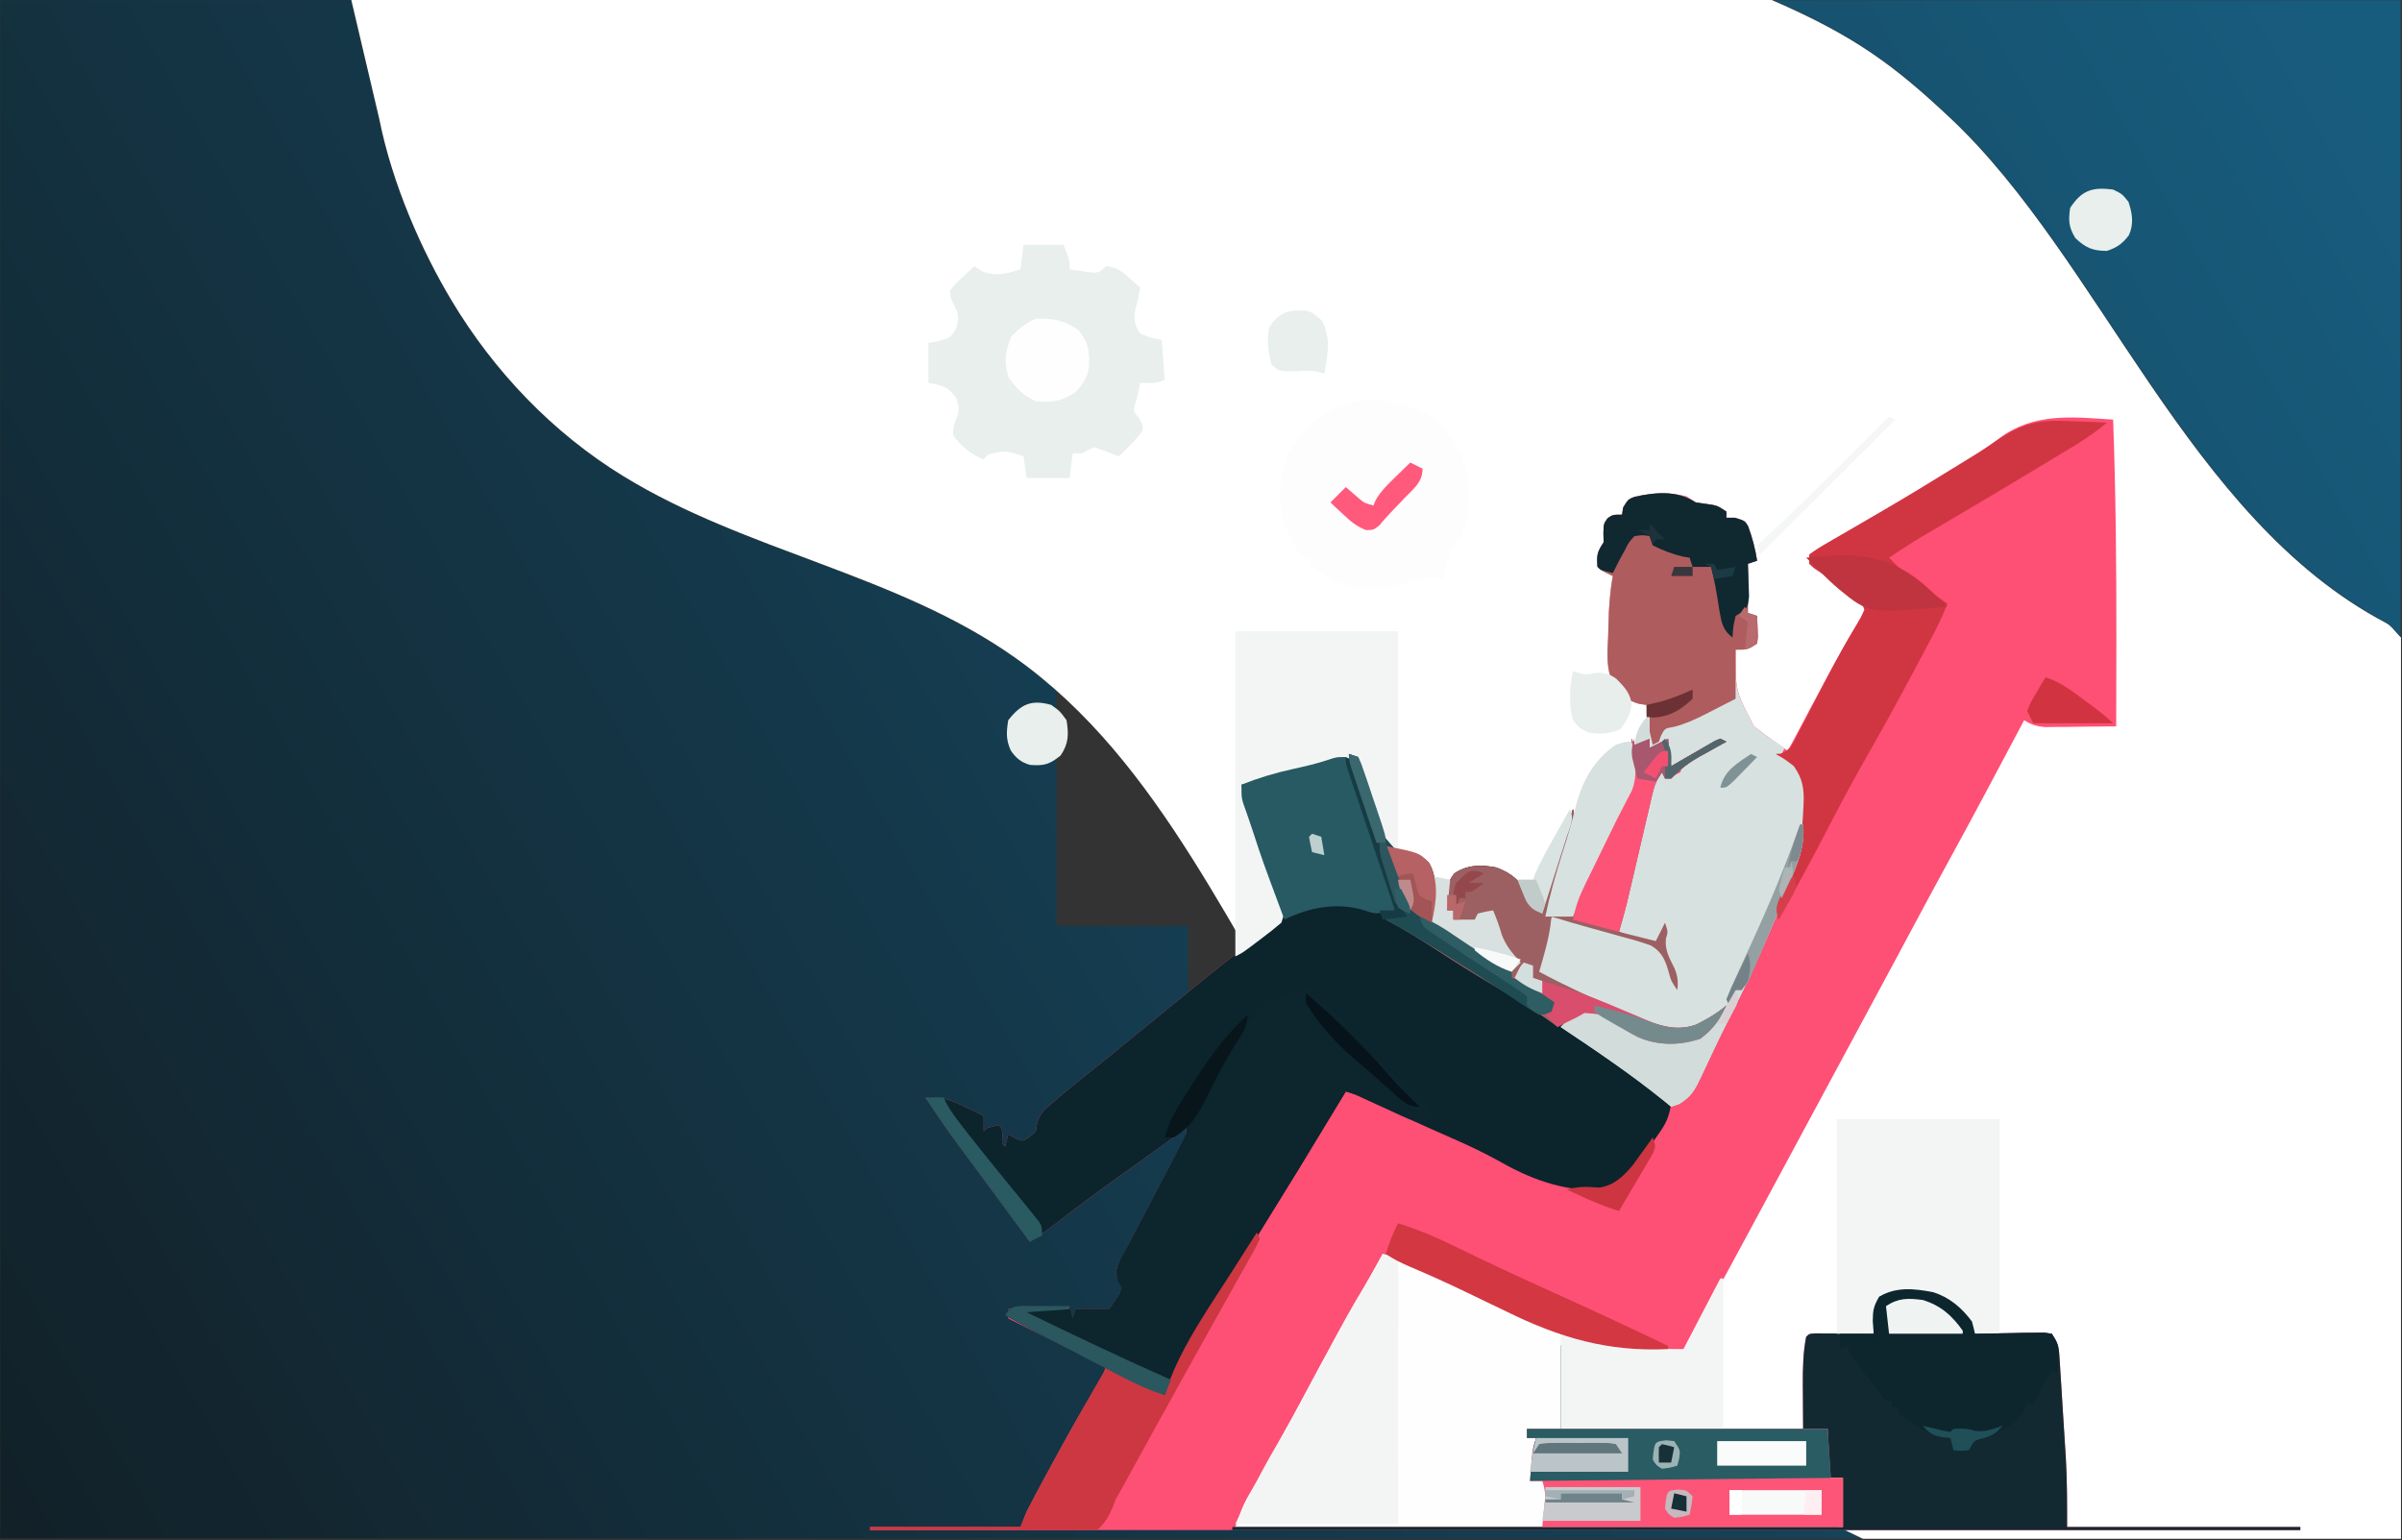 <svg width="1441" height="924" viewBox="0 0 1441 924" fill="none" xmlns="http://www.w3.org/2000/svg">
<rect x="0" y="0" width="1441" height="924" fill="#333333" stroke="none"/>
<mask id="mask0_169_5892" style="mask-type:luminance" maskUnits="userSpaceOnUse" x="0" y="0" width="1441" height="924">
<path d="M1117.6 923.255H0V-0H1440.39V382.479C1437.24 379.53 1434.93 375.621 1431.33 373.727C1312.37 311.108 1260.43 155.854 1170.02 70.873C1136.97 39.812 1113.01 21.629 1062.86 -0H210.761L227.507 71.221C235.459 111.127 253.311 150.893 270.815 180.12C296.295 222.741 331.535 259.652 373.916 285.652C447.572 330.896 538.06 344.477 608.657 394.364C617.541 400.644 625.961 407.378 633.976 414.503V555.249H712.988V653.306H798.422C798.953 654.109 799.486 654.91 800.022 655.711C823.73 691.196 850.691 724.304 880.3 754.884C777.781 756.825 704.484 761.986 704.484 768.045C704.484 774.631 791.029 780.153 907.555 781.637C969.388 839.331 1040.97 886.911 1117.6 923.255Z" fill="white"/>
</mask>
<g mask="url(#mask0_169_5892)">
<path d="M1117.6 923.255H0V-0H1440.39V382.479C1437.24 379.53 1434.93 375.621 1431.33 373.727C1312.37 311.108 1260.43 155.854 1170.02 70.873C1136.97 39.812 1113.01 21.629 1062.86 -0H210.761L227.507 71.221C235.459 111.127 253.311 150.893 270.815 180.12C296.295 222.741 331.535 259.652 373.916 285.652C447.572 330.896 538.06 344.477 608.657 394.364C617.541 400.644 625.961 407.378 633.976 414.503V555.249H712.988V653.306H798.422C798.953 654.109 799.486 654.91 800.022 655.711C823.73 691.196 850.691 724.304 880.3 754.884C777.781 756.825 704.484 761.986 704.484 768.045C704.484 774.631 791.029 780.153 907.555 781.637C969.388 839.331 1040.97 886.911 1117.6 923.255Z" fill="url(#paint0_linear_169_5892)" fill-opacity="0.8"/>
</g>
<path d="M1440.39 382.479V923.255H1117.6C990.825 863.13 877.895 772.27 800.021 655.711C739.6 565.247 697.475 457.136 608.656 394.364C538.059 344.477 447.571 330.896 373.915 285.652C331.534 259.652 296.294 222.741 270.814 180.12C253.31 150.893 235.458 111.127 227.506 71.221L210.76 -0H1062.86C1113.01 21.629 1136.97 39.812 1170.02 70.873C1260.43 155.854 1312.37 311.108 1431.33 373.727C1434.92 375.621 1437.24 379.53 1440.39 382.479Z" fill="white"/>
<g clip-path="url(#clip0_169_5892)">
<path d="M1267.69 251.758C1269.29 295.546 1269.7 339.307 1269.64 383.12C1269.64 384.424 1269.64 385.729 1269.64 387.073C1269.62 403.316 1269.58 419.559 1269.53 435.802C1261.7 435.909 1253.88 435.975 1246.05 436.033C1243.83 436.063 1241.61 436.094 1239.32 436.126C1237.18 436.138 1235.05 436.15 1232.85 436.162C1230.88 436.181 1228.91 436.201 1226.89 436.22C1221.69 435.805 1218.7 434.806 1214.29 432.122C1213.04 434.48 1213.04 434.48 1211.77 436.885C1197.68 463.49 1183.58 490.088 1169.1 516.487C1161.76 529.886 1154.53 543.341 1147.32 556.812C1146.74 557.9 1146.15 558.988 1145.55 560.108C1144.97 561.196 1144.39 562.284 1143.79 563.405C1142.61 565.603 1141.44 567.8 1140.26 569.997C1139.39 571.63 1139.39 571.63 1138.5 573.295C1129.27 590.54 1119.98 607.751 1110.69 624.968C1105.33 634.916 1099.97 644.866 1094.61 654.816C1092.47 658.804 1090.32 662.791 1088.17 666.779C1086.57 669.74 1086.57 669.74 1084.95 672.76C1081.73 678.742 1078.5 684.723 1075.28 690.705C1074.22 692.68 1073.15 694.654 1072.06 696.689C1069.91 700.668 1067.77 704.646 1065.63 708.625C1060.18 718.729 1054.74 728.835 1049.31 738.945C1036.31 763.122 1023.21 787.235 1009.92 811.254C1005.12 811.088 1000.33 810.891 995.534 810.679C994.246 810.638 992.959 810.596 991.632 810.553C986.66 810.319 981.733 809.89 976.777 809.414C975.574 809.307 974.371 809.199 973.132 809.089C947.445 806.596 926.696 798.206 903.704 786.868C900.478 785.313 897.25 783.763 894.02 782.217C889.277 779.945 884.536 777.672 879.803 775.382C869.842 770.572 859.826 765.924 849.698 761.476C848.499 760.946 847.299 760.416 846.063 759.87C840.606 757.502 835.325 755.379 829.481 754.2C828.769 755.54 828.058 756.879 827.325 758.259C815.127 781.2 802.912 804.112 790.01 826.668C779.073 845.796 768.68 865.195 758.372 884.666C757.466 886.376 757.466 886.376 756.542 888.121C754.901 891.218 753.265 894.318 751.628 897.417C748.227 903.724 744.659 909.939 741.103 916.16C861.407 916.16 981.711 916.16 1105.66 916.16C1105.66 906.442 1105.66 896.725 1105.66 886.713C1103.23 886.713 1100.8 886.713 1098.3 886.713C1095.53 881.185 1096.28 876.055 1096.34 869.919C1096.36 867.56 1096.37 865.202 1096.39 862.772C1096.42 860.046 1096.42 860.046 1096.45 857.265C1091.59 857.265 1086.73 857.265 1081.73 857.265C1081.67 850.479 1081.64 843.692 1081.61 836.905C1081.59 834.994 1081.58 833.083 1081.56 831.115C1081.53 821.237 1081.64 811.758 1083.57 802.052C1085.41 800.211 1085.41 800.211 1089.17 800.003C1090.78 800.012 1092.39 800.022 1094.05 800.032C1095.78 800.038 1097.52 800.044 1099.31 800.05C1101.14 800.065 1102.97 800.081 1104.86 800.096C1106.69 800.105 1108.53 800.113 1110.42 800.122C1114.97 800.143 1119.52 800.174 1124.07 800.211C1124.04 799.081 1124 797.951 1123.96 796.786C1123.93 795.3 1123.9 793.813 1123.87 792.282C1123.83 790.81 1123.8 789.338 1123.76 787.821C1124.07 783.647 1124.07 783.647 1127.3 778.011C1137.48 771.942 1148.23 773.082 1159.63 775.258C1169.46 778.308 1176.89 784.634 1182.99 792.85C1183.67 795.288 1184.29 797.741 1184.83 800.211C1186.21 800.183 1187.58 800.154 1189 800.124C1195.21 800.009 1201.41 799.937 1207.62 799.866C1210.86 799.797 1210.86 799.797 1214.18 799.726C1216.24 799.708 1218.31 799.691 1220.43 799.672C1222.34 799.643 1224.25 799.614 1226.22 799.585C1227.75 799.792 1229.28 799.998 1230.86 800.211C1234.58 805.782 1235.07 807.381 1235.47 813.722C1235.64 816.139 1235.64 816.139 1235.8 818.605C1235.91 820.348 1236.01 822.09 1236.11 823.886C1236.23 825.696 1236.35 827.506 1236.47 829.371C1236.71 833.215 1236.95 837.06 1237.18 840.905C1237.53 846.706 1237.91 852.505 1238.28 858.304C1238.52 862.053 1238.76 865.803 1238.99 869.552C1239.1 871.253 1239.21 872.955 1239.32 874.708C1240.14 888.598 1240.07 902.169 1240.07 916.16C1286.25 916.16 1332.42 916.16 1380 916.16C1380 916.767 1380 917.375 1380 918C1096.86 918 813.72 918 522 918C522 917.393 522 916.786 522 916.16C551.772 916.16 581.544 916.16 612.219 916.16C613.434 913.123 614.649 910.086 615.901 906.958C617.618 903.555 619.384 900.178 621.188 896.821C622.236 894.868 623.285 892.916 624.365 890.904C626.043 887.805 626.043 887.805 627.754 884.642C628.897 882.522 630.041 880.402 631.218 878.218C639.166 863.528 647.364 849 655.875 834.629C656.651 833.314 657.428 831.999 658.227 830.644C658.902 829.512 659.577 828.381 660.272 827.215C662.207 823.836 662.207 823.836 663.773 818.616C662.188 818.124 660.603 817.632 658.971 817.125C652.736 814.939 647.07 812.318 641.175 809.342C639.05 808.274 636.926 807.207 634.738 806.107C632.525 804.985 630.312 803.864 628.099 802.742C625.844 801.606 623.588 800.47 621.331 799.334C615.836 796.566 610.343 793.791 604.854 791.009C604.854 789.187 604.854 787.365 604.854 785.488C609.839 783.827 612.657 783.429 617.764 783.468C619.856 783.477 619.856 783.477 621.989 783.486C623.436 783.501 624.883 783.517 626.373 783.532C627.841 783.541 629.309 783.549 630.821 783.558C634.44 783.579 638.059 783.612 641.678 783.647C642.286 786.077 642.893 788.506 643.519 791.009C644.127 789.187 644.735 787.365 645.361 785.488C652.044 785.488 658.728 785.488 665.614 785.488C667.55 782.584 667.55 782.584 669.526 779.621C670.253 778.533 670.979 777.444 671.727 776.322C673.504 772.451 673.504 772.451 670.999 768.308C669.296 763.403 669.296 763.403 670.461 759.177C671.221 757.737 671.982 756.297 672.765 754.814C674.038 752.345 674.038 752.345 675.335 749.827C676.281 748.074 677.226 746.322 678.2 744.516C679.618 741.792 679.618 741.792 681.064 739.012C684.092 733.207 687.164 727.427 690.24 721.647C693.294 715.844 696.338 710.036 699.376 704.224C701.27 700.607 703.176 696.996 705.093 693.391C705.952 691.762 706.812 690.134 707.698 688.457C708.843 686.304 708.843 686.304 710.011 684.107C711.902 680.673 711.902 680.673 711.644 676.901C710.775 677.53 709.906 678.158 709.011 678.806C704.902 681.776 700.793 684.745 696.684 687.714C695.176 688.804 693.669 689.893 692.116 691.016C684.155 696.765 676.178 702.486 668.164 708.16C656.614 716.342 645.344 724.813 634.198 733.538C628.832 737.604 623.38 741.325 617.742 744.998C616.165 742.858 614.588 740.718 613.01 738.578C611.979 737.179 610.948 735.78 609.885 734.339C607.581 731.213 605.277 728.086 602.973 724.959C596.961 716.799 590.942 708.644 584.903 700.504C583.771 698.975 582.639 697.447 581.473 695.872C579.325 692.973 577.174 690.075 575.02 687.18C568.088 677.812 561.524 668.247 555.142 658.497C564.528 657.812 570.451 659.907 578.847 664.018C580.969 665.043 583.091 666.068 585.277 667.124C586.877 667.921 588.476 668.718 590.124 669.54C590.124 672.576 590.124 675.613 590.124 678.742C590.732 678.134 591.34 677.527 591.966 676.901C595.648 675.751 595.648 675.751 599.33 675.061C602.371 678.101 601.172 681.978 601.172 686.104C601.779 686.711 602.387 687.318 603.013 687.944C603.62 685.515 604.228 683.085 604.854 680.582C606.031 681.19 607.209 681.797 608.421 682.423C611.792 684.397 611.792 684.397 614.06 684.263C617.926 682.134 617.926 682.134 621.425 678.742C621.636 677.318 621.847 675.895 622.065 674.428C623.648 667.984 626.422 665.88 631.436 661.603C633.107 660.167 634.778 658.732 636.5 657.253C642.753 652.088 649.04 646.977 655.408 641.954C660.156 638.2 664.846 634.384 669.526 630.545C679.09 622.707 688.68 614.902 698.285 607.114C704.606 601.989 710.916 596.853 717.203 591.687C734.029 577.889 751.211 564.669 768.721 551.751C765.365 537.188 761.1 523.39 755.833 509.42C753.811 503.947 751.825 498.462 749.849 492.971C749.351 491.62 748.853 490.268 748.34 488.876C746.021 482.416 744.785 477.715 744.785 470.771C754.682 466.867 764.327 463.86 774.705 461.569C777.436 460.947 780.167 460.324 782.897 459.7C784.229 459.397 785.562 459.095 786.934 458.783C795.625 456.779 804.266 454.564 812.91 452.367C817.082 461.013 820.611 469.542 823.166 478.809C823.641 480.474 824.115 482.14 824.604 483.855C825.562 487.278 826.467 490.715 827.323 494.165C828.821 499.225 830.183 503.215 833.163 507.58C837.785 509.767 842.117 510.789 847.111 511.85C851.894 513.191 854.043 514.476 857.401 518.076C861.541 525.509 860.815 530.376 859.63 538.408C859.09 545.247 858.737 551.067 863.214 556.595C869.835 562.211 877.32 566.272 885.023 570.212C889.28 572.461 893.116 575.183 897.03 577.977C899.042 579.04 901.055 580.103 903.129 581.198C907.171 579.701 907.171 579.701 910.494 577.517C909.739 576.779 908.984 576.041 908.206 575.281C900.154 566.789 897.283 559.612 895.764 548.07C892.726 548.07 889.688 548.07 886.558 548.07C885.95 549.892 885.343 551.714 884.717 553.591C880.464 552.984 876.21 552.377 871.828 551.751C871.828 549.929 871.828 548.107 871.828 546.229C870.613 546.229 869.398 546.229 868.146 546.229C867.064 537.035 866.675 531.562 872.519 524.029C880.33 518.744 888.566 518.762 897.605 520.463C906.824 523.903 912.312 528.507 916.593 537.372C917.079 538.613 917.566 539.854 918.067 541.132C919.69 545.041 919.69 545.041 925.223 548.07C925.401 547.011 925.579 545.952 925.762 544.861C928.178 531.612 932.125 519.149 936.501 506.43C937.186 504.406 937.872 502.382 938.579 500.297C940.254 495.36 941.94 490.426 943.635 485.495C946.044 492.718 944.355 495.893 942.031 503.101C941.476 504.853 941.476 504.853 940.909 506.641C939.723 510.371 938.516 514.095 937.306 517.818C936.107 521.548 934.912 525.28 933.723 529.014C932.643 532.399 931.55 535.779 930.456 539.159C928.731 544.068 928.731 544.068 928.906 548.07C933.766 548.677 938.627 549.285 943.635 549.91C944.144 548.302 944.652 546.694 945.176 545.037C947.173 539.285 949.474 533.977 952.122 528.501C953.057 526.56 953.992 524.619 954.956 522.62C955.929 520.618 956.902 518.615 957.904 516.552C958.849 514.593 959.794 512.633 960.767 510.614C964.627 502.625 968.485 494.647 972.566 486.768C974.07 483.86 974.07 483.86 975.604 480.893C976.517 479.162 977.429 477.43 978.369 475.645C982.935 464.999 980.888 454.225 978.618 443.164C979.226 444.379 979.833 445.594 980.459 446.845C984.306 444.731 984.306 444.731 987.824 441.324C988.713 436.706 988.713 436.706 988.284 431.777C988.218 430.118 988.151 428.46 988.083 426.751C987.997 425.487 987.912 424.222 987.824 422.919C986.449 422.738 985.073 422.556 983.656 422.368C976.288 420.482 973.087 416.909 968.34 411.138C963.212 401.744 964.336 391.7 964.809 381.279C964.852 379.068 964.894 376.857 964.938 374.579C965.179 364.733 965.793 355.32 967.571 345.62C966.394 345.051 965.216 344.482 964.003 343.895C960.206 341.94 960.206 341.94 958.365 340.099C957.824 333.249 958.092 331.306 962.047 325.376C961.99 322.642 961.99 322.642 961.932 319.854C962.047 314.333 962.047 314.333 964.464 310.882C967.571 308.811 967.571 308.811 973.094 308.811C973.436 306.648 973.436 306.648 973.785 304.44C976.777 299.609 976.777 299.609 980.538 298.114C990.999 295.78 1001.29 295.116 1011.76 297.769C1013.58 298.983 1015.41 300.198 1017.28 301.45C1019.41 301.753 1021.54 302.057 1023.73 302.37C1030.17 303.29 1030.17 303.29 1035.7 306.971C1035.7 308.186 1035.7 309.4 1035.7 310.652C1037.4 310.652 1039.11 310.652 1040.87 310.652C1046.74 312.492 1046.74 312.492 1048.64 315.569C1051.19 322.346 1052.99 329.26 1054.11 336.418C1051.37 337.329 1051.37 337.329 1048.58 338.259C1048.58 347.976 1048.58 357.694 1048.58 367.706C1050.41 368.313 1052.23 368.921 1054.11 369.546C1054.26 372.229 1054.36 374.913 1054.45 377.598C1054.55 379.84 1054.55 379.84 1054.65 382.128C1054.47 383.442 1054.29 384.756 1054.11 386.11C1048.58 389.791 1048.58 389.791 1041.22 389.791C1041.09 414.525 1041.09 414.525 1052.27 435.802C1055.69 438.504 1059.19 441.108 1062.75 443.624C1064.58 444.924 1066.41 446.225 1068.29 447.564C1069.69 448.542 1071.08 449.519 1072.52 450.526C1073.32 449.008 1074.13 447.489 1074.96 445.925C1078.03 440.15 1081.1 434.377 1084.17 428.605C1085.53 426.049 1086.89 423.493 1088.24 420.937C1096.64 405.131 1105.05 389.345 1114.31 374.022C1116.35 370.645 1116.35 370.645 1118.55 365.865C1116.43 359.495 1115.11 358.758 1109.68 355.168C1108.28 354.214 1106.87 353.26 1105.42 352.278C1102.43 350.29 1099.44 348.306 1096.44 346.325C1095.04 345.371 1093.64 344.418 1092.19 343.435C1090.89 342.574 1089.59 341.713 1088.25 340.825C1087.31 339.978 1086.37 339.131 1085.41 338.259C1085.41 336.437 1085.41 334.615 1085.41 332.737C1089.1 330.059 1092.66 327.821 1096.61 325.584C1097.79 324.895 1098.97 324.207 1100.18 323.497C1102.74 322.009 1105.29 320.529 1107.85 319.058C1113.26 315.951 1118.65 312.802 1124.03 309.653C1126.78 308.045 1129.53 306.439 1132.28 304.835C1145.05 297.383 1157.64 289.671 1170.22 281.895C1172.2 280.692 1174.18 279.488 1176.22 278.249C1184.24 273.36 1192.13 268.509 1199.61 262.815C1220.36 247.514 1242.9 250.11 1267.69 251.758Z" fill="#FE4F74"/>
<path d="M985.983 441.324C987.806 442.235 987.806 442.235 989.665 443.164C989.665 444.986 989.665 446.808 989.665 448.686C993.311 446.863 996.956 445.041 1000.71 443.164C1001.32 448.63 1001.93 454.096 1002.55 459.728C1004.64 458.511 1006.72 457.294 1008.87 456.04C1011.6 454.47 1014.32 452.9 1017.05 451.331C1018.43 450.526 1019.8 449.72 1021.22 448.89C1023.19 447.761 1023.19 447.761 1025.21 446.608C1026.42 445.904 1027.64 445.201 1028.89 444.476C1029.92 444.043 1030.95 443.61 1032.01 443.164C1033.23 443.772 1034.44 444.379 1035.7 445.005C1033.92 445.982 1032.14 446.96 1030.32 447.967C1027.97 449.279 1025.62 450.592 1023.27 451.906C1021.52 452.867 1021.52 452.867 1019.73 453.847C1013 457.631 1007.95 461.492 1002.55 467.09C1001.34 467.09 1000.12 467.09 998.871 467.09C998.264 465.875 997.656 464.661 997.03 463.409C993.724 468.367 992.596 470.875 991.298 476.449C990.941 477.954 990.585 479.46 990.218 481.011C989.845 482.633 989.473 484.255 989.09 485.926C988.695 487.603 988.3 489.281 987.894 491.009C986.632 496.377 985.386 501.748 984.142 507.12C982.894 512.465 981.643 517.809 980.39 523.152C979.611 526.476 978.836 529.8 978.066 533.126C976.027 541.869 973.803 550.504 971.253 559.112C978.544 560.935 985.836 562.757 993.348 564.634C995.17 560.99 996.993 557.346 998.871 553.591C1000.71 559.112 1000.71 559.112 999.447 563.023C998.663 570.234 1001.42 574.5 1004.53 580.903C1006.5 585.502 1006.88 589.121 1006.24 594.081C1002.55 588.56 1002.55 588.56 1001.37 584.282C999.237 576.664 997.532 571.572 990.577 567.367C984.724 565.212 978.907 563.53 972.864 561.988C970.856 561.415 968.848 560.842 966.78 560.252C962.82 559.128 958.852 558.033 954.875 556.971C946.779 554.791 938.763 552.363 930.747 549.91C930.462 552.472 930.462 552.472 930.171 555.087C928.836 564.625 926.039 573.8 923.382 583.038C940.771 592.312 958.536 600.419 976.777 607.884C978.731 608.704 980.686 609.523 982.699 610.367C994.862 615.255 1005.03 618.925 1018 614.75C1019.7 613.8 1019.7 613.8 1021.43 612.831C1023.23 611.831 1023.23 611.831 1025.08 610.81C1028.81 608.511 1032.33 606.087 1035.7 603.283C1032.01 611.562 1027.42 617.838 1020.05 623.183C1007.88 627.31 994.92 627.44 982.991 622.378C978.52 620.139 974.403 617.66 970.21 614.93C961.029 608.451 961.029 608.451 950.31 607.769C945.989 610.34 942.1 613.121 938.112 616.166C939 616.749 939.888 617.331 940.803 617.931C962.062 631.898 982.717 646.229 1002.55 662.178C1001.54 668.836 999.954 673.295 996.088 678.799C995.147 680.14 994.206 681.48 993.236 682.861C992.248 684.235 991.259 685.608 990.241 687.024C989.288 688.397 988.335 689.771 987.353 691.186C980.824 700.371 974.176 708.569 963.888 713.71C941.465 715.643 920.379 708.55 901.125 697.645C891.849 692.393 882.38 687.887 872.634 683.573C870.351 682.562 870.351 682.562 868.022 681.53C864.842 680.123 861.661 678.717 858.48 677.313C847.59 672.469 836.763 667.483 825.927 662.52C824.306 661.781 822.685 661.041 821.015 660.28C818.865 659.296 818.865 659.296 816.671 658.292C812.669 656.485 812.669 656.485 807.386 654.816C806.563 656.175 805.741 657.533 804.893 658.933C777.199 704.644 777.199 704.644 763.773 726.248C752.149 744.956 740.673 763.752 729.254 782.586C726.664 786.85 724.061 791.106 721.454 795.359C713.167 808.933 705.584 822.645 698.755 837.02C689.67 834.288 681.619 830.481 673.245 826.121C671.195 825.066 671.195 825.066 669.103 823.988C666.218 822.501 663.336 821.009 660.455 819.515C656.112 817.261 651.763 815.019 647.414 812.778C632.512 805.089 617.679 797.3 603.013 789.169C604.854 785.488 604.854 785.488 610.378 783.647C612.836 783.501 615.301 783.449 617.764 783.468C619.856 783.477 619.856 783.477 621.989 783.486C624.159 783.509 624.159 783.509 626.373 783.532C627.841 783.541 629.309 783.549 630.821 783.557C634.44 783.579 638.059 783.612 641.678 783.647C642.286 786.077 642.893 788.506 643.519 791.009C644.127 789.187 644.734 787.365 645.36 785.488C652.044 785.488 658.728 785.488 665.614 785.488C667.55 782.584 667.55 782.584 669.526 779.621C670.253 778.532 670.979 777.443 671.727 776.321C673.504 772.451 673.504 772.451 670.999 768.308C669.296 763.402 669.296 763.402 670.461 759.176C671.221 757.737 671.982 756.297 672.765 754.813C673.614 753.168 674.462 751.522 675.335 749.827C676.281 748.074 677.226 746.322 678.2 744.516C679.145 742.7 680.09 740.883 681.064 739.012C684.092 733.207 687.164 727.427 690.24 721.647C693.294 715.844 696.338 710.035 699.376 704.224C701.27 700.607 703.176 696.995 705.093 693.39C705.952 691.762 706.812 690.134 707.698 688.457C708.843 686.304 708.843 686.304 710.011 684.107C711.902 680.673 711.902 680.673 711.644 676.901C710.775 677.53 709.906 678.158 709.011 678.806C704.902 681.776 700.793 684.745 696.684 687.714C695.176 688.804 693.669 689.893 692.116 691.016C684.155 696.765 676.178 702.486 668.164 708.16C656.614 716.342 645.344 724.813 634.198 733.538C628.832 737.604 623.38 741.325 617.742 744.998C616.165 742.858 614.587 740.718 613.01 738.578C611.979 737.179 610.947 735.78 609.885 734.339C607.581 731.213 605.277 728.086 602.973 724.959C596.961 716.798 590.942 708.644 584.903 700.504C583.771 698.975 582.639 697.447 581.473 695.872C579.325 692.972 577.174 690.075 575.02 687.18C568.088 677.812 561.524 668.247 555.142 658.497C564.528 657.812 570.451 659.907 578.847 664.018C580.969 665.043 583.091 666.068 585.277 667.124C586.877 667.921 588.476 668.718 590.124 669.539C590.124 672.576 590.124 675.613 590.124 678.742C590.732 678.134 591.34 677.527 591.966 676.901C595.648 675.751 595.648 675.751 599.33 675.061C602.371 678.101 601.172 681.978 601.172 686.104C601.779 686.711 602.387 687.318 603.013 687.944C603.62 685.515 604.228 683.085 604.854 680.582C606.031 681.19 607.208 681.797 608.421 682.423C611.792 684.397 611.792 684.397 614.06 684.263C617.926 682.134 617.926 682.134 621.425 678.742C621.636 677.318 621.847 675.895 622.065 674.428C623.648 667.984 626.422 665.88 631.436 661.603C633.107 660.167 634.778 658.732 636.5 657.253C642.753 652.088 649.04 646.977 655.408 641.954C660.156 638.2 664.846 634.384 669.526 630.545C679.09 622.706 688.68 614.902 698.285 607.114C704.606 601.989 710.916 596.853 717.203 591.687C734.029 577.889 751.211 564.669 768.721 551.751C765.365 537.187 761.1 523.39 755.833 509.42C753.811 503.947 751.825 498.461 749.849 492.971C749.102 490.944 749.102 490.944 748.34 488.876C746.021 482.416 744.785 477.715 744.785 470.771C754.682 466.867 764.327 463.86 774.705 461.569C777.436 460.947 780.166 460.324 782.897 459.699C784.229 459.397 785.562 459.094 786.934 458.783C795.625 456.778 804.266 454.564 812.91 452.366C817.082 461.013 820.611 469.542 823.166 478.809C823.641 480.474 824.115 482.139 824.604 483.855C825.562 487.278 826.467 490.715 827.323 494.165C828.821 499.225 830.183 503.214 833.163 507.58C837.785 509.767 842.117 510.789 847.111 511.849C851.894 513.191 854.043 514.476 857.401 518.076C861.541 525.509 860.815 530.376 859.63 538.407C859.09 545.247 858.737 551.067 863.214 556.595C869.835 562.211 877.32 566.271 885.023 570.212C889.28 572.461 893.116 575.183 897.03 577.977C899.042 579.04 901.055 580.103 903.129 581.198C907.171 579.701 907.171 579.701 910.494 577.517C909.739 576.779 908.984 576.041 908.206 575.281C900.154 566.789 897.283 559.612 895.764 548.07C892.726 548.07 889.688 548.07 886.558 548.07C885.95 549.892 885.343 551.714 884.717 553.591C880.464 552.984 876.21 552.376 871.828 551.751C871.828 549.929 871.828 548.107 871.828 546.229C870.613 546.229 869.398 546.229 868.146 546.229C867.064 537.035 866.675 531.562 872.519 524.029C880.33 518.744 888.566 518.762 897.605 520.463C906.824 523.903 912.312 528.507 916.593 537.372C917.079 538.613 917.566 539.854 918.067 541.132C919.69 545.041 919.69 545.041 925.223 548.07C925.401 547.011 925.579 545.952 925.762 544.861C928.178 531.612 932.125 519.149 936.501 506.43C937.186 504.406 937.872 502.382 938.579 500.297C940.254 495.359 941.94 490.425 943.635 485.495C946.044 492.718 944.355 495.892 942.031 503.101C941.661 504.269 941.29 505.437 940.909 506.641C939.723 510.371 938.516 514.094 937.306 517.817C936.107 521.548 934.912 525.28 933.723 529.014C932.643 532.398 931.55 535.779 930.456 539.159C928.731 544.068 928.731 544.068 928.906 548.07C933.766 548.677 938.627 549.284 943.635 549.91C944.144 548.302 944.652 546.694 945.176 545.037C947.173 539.285 949.474 533.977 952.122 528.501C953.057 526.56 953.992 524.619 954.956 522.62C955.929 520.617 956.902 518.615 957.904 516.552C958.849 514.592 959.794 512.633 960.767 510.614C964.627 502.625 968.485 494.647 972.566 486.768C973.569 484.829 974.571 482.891 975.604 480.893C976.517 479.162 977.429 477.43 978.369 475.645C982.935 464.998 980.888 454.225 978.618 443.164C979.226 444.379 979.833 445.594 980.459 446.845C982.282 445.023 984.105 443.201 985.983 441.324Z" fill="#0C242C"/>
<path d="M829.481 752.359C836.63 753.766 842.989 756.804 849.561 759.836C851.422 760.685 851.422 760.685 853.319 761.551C857.344 763.39 861.364 765.236 865.384 767.083C869.516 768.974 873.649 770.862 877.781 772.751C880.522 774.003 883.263 775.257 886.003 776.511C898.718 782.327 911.474 788.052 924.256 793.719C934.231 798.172 934.231 798.172 936.27 800.211C936.27 819.039 936.27 837.867 936.27 857.265C989.131 857.265 1041.99 857.265 1096.45 857.265C1097.06 866.983 1097.67 876.7 1098.3 886.712C1100.73 886.712 1103.16 886.712 1105.66 886.712C1105.66 896.43 1105.66 906.147 1105.66 916.159C985.357 916.159 865.053 916.159 741.103 916.159C743.633 908.573 745.487 903.332 749.345 896.72C750.262 895.13 751.178 893.54 752.122 891.902C753.119 890.189 754.115 888.477 755.142 886.712C764.956 869.627 774.356 852.364 783.566 834.95C794.62 814.07 806.054 793.457 817.918 773.024C821.851 766.18 825.67 759.272 829.481 752.359Z" fill="#FEFEFE"/>
<path d="M1017.28 301.449C1019.41 301.753 1021.54 302.057 1023.73 302.37C1030.17 303.29 1030.17 303.29 1035.7 306.971C1035.7 308.186 1035.7 309.4 1035.7 310.652C1037.4 310.652 1039.11 310.652 1040.87 310.652C1046.74 312.492 1046.74 312.492 1048.64 315.569C1051.19 322.346 1052.99 329.26 1054.11 336.418C1051.37 337.329 1051.37 337.329 1048.58 338.258C1048.58 347.976 1048.58 357.694 1048.58 367.706C1051.32 368.617 1051.32 368.617 1054.11 369.546C1054.26 372.228 1054.36 374.913 1054.45 377.598C1054.55 379.84 1054.55 379.84 1054.65 382.127C1054.47 383.442 1054.29 384.756 1054.11 386.11C1048.58 389.791 1048.58 389.791 1041.22 389.791C1040.99 414.579 1040.99 414.579 1052.27 435.802C1058.13 440.602 1064.2 444.773 1070.68 448.685C1070.07 449.9 1069.46 451.115 1068.84 452.366C1070.58 453.695 1072.33 455.023 1074.13 456.392C1079.36 460.819 1082.01 463.916 1083.57 470.771C1083.98 476.328 1083.8 481.771 1083.57 487.335C1083.52 488.82 1083.47 490.305 1083.42 491.835C1082.6 505.849 1078.69 517.525 1073.44 530.47C1072.62 532.553 1071.79 534.636 1070.94 536.782C1060.43 563.073 1048.81 588.806 1035.89 614.002C1032.94 619.783 1030.14 625.624 1027.39 631.501C1026.59 633.175 1025.79 634.849 1024.97 636.573C1023.41 639.844 1021.87 643.126 1020.37 646.422C1016.74 653.955 1014.77 657.766 1007.52 662.314C1005.88 662.876 1004.24 663.439 1002.55 664.018C1001.16 662.877 999.772 661.736 998.339 660.56C978.497 644.526 957.465 630.339 936.27 616.166C941.315 610.87 945.923 607.751 952.841 605.124C959.58 607.207 965.201 610.576 971.138 614.326C985.144 622.755 997.187 625.654 1013.6 623.528C1020.95 620.63 1026.66 617.32 1030.56 610.329C1031.04 609.218 1031.52 608.108 1032.01 606.964C1030.68 608.103 1029.35 609.242 1027.99 610.415C1018.69 617.438 1010.46 619.455 998.871 618.007C991.327 615.756 984.143 612.776 976.892 609.725C974.877 608.898 972.862 608.072 970.786 607.22C954.098 600.305 937.784 592.777 921.541 584.879C924.579 573.339 927.617 561.799 930.747 549.91C945.09 552.54 958.921 556.119 972.864 560.378C974.915 560.955 976.966 561.533 979.078 562.128C995.664 567.232 995.664 567.232 1000.27 575.252C1001.02 577.214 1001.78 579.176 1002.55 581.198C1002.15 580.023 1001.76 578.849 1001.35 577.639C1000.83 576.118 1000.32 574.598 999.792 573.031C999.279 571.515 998.767 569.999 998.238 568.437C997.03 564.634 997.03 564.634 997.03 562.793C995.815 564.008 994.6 565.223 993.348 566.474C986.056 564.045 978.765 561.615 971.253 559.112C974.168 541.912 977.929 524.949 981.889 507.965C982.627 504.777 983.356 501.586 984.073 498.393C985.122 493.728 986.203 489.072 987.292 484.416C987.605 482.997 987.918 481.578 988.24 480.117C990.26 471.678 992.773 466.209 998.871 459.728C998.871 462.158 998.871 464.587 998.871 467.09C1003.47 465.652 1003.47 465.652 1008.08 463.409C1008.99 460.676 1008.99 460.676 1009.92 457.888C1014.93 454.53 1014.93 454.53 1021.08 451.101C1024.13 449.382 1024.13 449.382 1027.24 447.629C1029.6 446.33 1029.6 446.33 1032.01 445.005C1027.8 447.468 1023.58 449.92 1019.35 452.366C1018.16 453.069 1016.96 453.771 1015.72 454.494C1006.65 459.728 1006.65 459.728 1002.55 459.728C1001.34 454.869 1000.12 450.011 998.871 445.005C997.656 446.219 996.441 447.434 995.189 448.685C993.366 448.685 991.543 448.685 989.665 448.685C989.058 440.183 988.45 431.68 987.824 422.919C984.786 422.312 981.748 421.704 978.618 421.079C972.823 417.119 969.085 412.501 965.73 406.355C964.163 397.925 964.422 389.819 964.809 381.279C964.852 379.068 964.894 376.857 964.938 374.579C965.179 364.733 965.793 355.319 967.571 345.62C966.394 345.051 965.216 344.481 964.003 343.895C960.206 341.939 960.206 341.939 958.365 340.099C957.824 333.248 958.092 331.306 962.047 325.375C962.009 323.553 961.971 321.731 961.932 319.854C962.047 314.333 962.047 314.333 964.464 310.882C967.571 308.811 967.571 308.811 973.094 308.811C973.322 307.369 973.55 305.926 973.785 304.44C976.777 299.609 976.777 299.609 980.538 298.114C993.167 295.295 1006.19 294.06 1017.28 301.449Z" fill="#D7E2E0"/>
<path d="M1159.63 775.257C1169.46 778.308 1176.89 784.633 1182.99 792.849C1183.67 795.287 1184.29 797.741 1184.83 800.211C1186.21 800.182 1187.58 800.153 1189 800.123C1195.21 800.009 1201.41 799.937 1207.62 799.866C1209.78 799.82 1211.95 799.773 1214.18 799.726C1217.27 799.699 1217.27 799.699 1220.43 799.672C1222.34 799.643 1224.25 799.614 1226.22 799.584C1227.75 799.791 1229.28 799.998 1230.86 800.211C1234.58 805.782 1235.07 807.38 1235.47 813.722C1235.64 816.139 1235.64 816.139 1235.8 818.605C1235.91 820.347 1236.01 822.09 1236.11 823.885C1236.23 825.695 1236.35 827.506 1236.47 829.371C1236.71 833.215 1236.95 837.059 1237.18 840.904C1237.53 846.706 1237.91 852.505 1238.28 858.304C1238.52 862.053 1238.76 865.802 1238.99 869.551C1239.1 871.253 1239.21 872.954 1239.32 874.708C1240.14 888.598 1240.07 902.169 1240.07 916.159C1286.25 916.159 1332.42 916.159 1380 916.159C1380 916.767 1380 917.374 1380 918C1168.56 918 957.113 918 739.262 918C739.262 917.392 739.262 916.785 739.262 916.159C860.174 916.159 981.085 916.159 1105.66 916.159C1105.66 906.442 1105.66 896.724 1105.66 886.712C1103.23 886.712 1100.8 886.712 1098.3 886.712C1095.53 881.185 1096.28 876.055 1096.34 869.918C1096.36 867.56 1096.37 865.202 1096.39 862.772C1096.42 860.046 1096.42 860.046 1096.45 857.265C1091.59 857.265 1086.73 857.265 1081.73 857.265C1081.67 850.478 1081.64 843.692 1081.61 836.905C1081.59 834.994 1081.58 833.083 1081.56 831.114C1081.53 821.237 1081.64 811.758 1083.57 802.051C1085.41 800.211 1085.41 800.211 1089.17 800.002C1090.78 800.012 1092.39 800.021 1094.05 800.031C1095.78 800.037 1097.52 800.043 1099.31 800.049C1101.14 800.065 1102.97 800.08 1104.86 800.096C1106.69 800.104 1108.53 800.113 1110.42 800.121C1114.97 800.143 1119.52 800.173 1124.07 800.211C1124.04 799.081 1124 797.95 1123.96 796.786C1123.93 795.299 1123.9 793.813 1123.87 792.281C1123.83 790.809 1123.8 789.337 1123.76 787.821C1124.07 783.647 1124.07 783.647 1127.3 778.011C1137.48 771.941 1148.23 773.082 1159.63 775.257Z" fill="#132931"/>
<path d="M781.609 590.4C792.033 599.046 801.591 608.339 811.069 618.007C810.461 619.221 809.854 620.436 809.228 621.688C801.329 613.792 793.43 605.896 785.292 597.762C796.811 626.547 825.337 646.598 849.734 664.018C841.835 656.122 833.936 648.227 825.798 640.092C826.406 638.877 827.014 637.663 827.64 636.411C832.886 641.442 838.091 646.514 843.29 651.595C845.529 653.741 845.529 653.741 847.814 655.93C849.932 658.012 849.932 658.012 852.093 660.136C853.404 661.408 854.716 662.68 856.067 663.991C858.94 667.699 858.94 667.699 858.94 675.061C852.44 673.96 846.955 672.238 840.974 669.482C839.367 668.749 837.76 668.016 836.105 667.26C834.45 666.494 832.796 665.728 831.092 664.938C827.789 663.421 824.486 661.907 821.181 660.394C818.998 659.386 818.998 659.386 816.771 658.356C812.689 656.487 812.689 656.487 807.386 654.816C806.152 656.854 806.152 656.854 804.893 658.933C777.199 704.643 777.199 704.643 763.773 726.248C752.149 744.956 740.673 763.752 729.254 782.586C726.664 786.85 724.062 791.105 721.454 795.358C713.167 808.933 705.584 822.645 698.755 837.02C689.671 834.288 681.619 830.481 673.245 826.121C671.878 825.417 670.511 824.713 669.103 823.988C666.218 822.501 663.336 821.009 660.455 819.514C656.112 817.261 651.764 815.018 647.414 812.778C632.512 805.088 617.679 797.3 603.013 789.168C604.854 785.488 604.854 785.488 610.378 783.647C612.836 783.5 615.301 783.449 617.764 783.467C619.856 783.476 619.856 783.476 621.99 783.485C624.159 783.508 624.159 783.508 626.373 783.532C627.841 783.54 629.309 783.549 630.822 783.557C634.44 783.579 638.059 783.612 641.678 783.647C642.286 786.076 642.893 788.506 643.519 791.009C644.431 788.276 644.431 788.276 645.361 785.488C652.044 785.488 658.728 785.488 665.614 785.488C666.905 783.552 668.196 781.616 669.526 779.621C670.253 778.532 670.979 777.443 671.727 776.321C672.14 775.095 672.553 773.868 672.979 772.604C672.229 771.368 671.48 770.132 670.708 768.858C668.401 759.942 673.197 753.817 677.423 746.004C678.31 744.302 679.196 742.599 680.109 740.845C682.996 735.312 685.927 729.803 688.859 724.293C691.826 718.633 694.781 712.968 697.735 707.302C699.682 703.568 701.633 699.836 703.587 696.105C711.841 680.323 719.626 664.372 727.058 648.185C733.418 634.537 740.407 620.56 752.38 610.99C756.458 607.675 759.796 604.791 763.197 600.752C768.907 596.115 774.356 596.405 781.609 595.921C781.609 594.099 781.609 592.277 781.609 590.4Z" fill="#0D252D"/>
<path d="M614.06 146.852C621.959 146.852 629.858 146.852 637.996 146.852C641.678 156.054 641.678 156.054 641.678 161.575C644.321 161.985 646.969 162.362 649.618 162.725C651.092 162.939 652.566 163.152 654.085 163.372C658.778 163.812 658.778 163.812 663.772 159.735C670.039 160.324 673.462 163.073 678.042 167.212C679.172 168.22 680.301 169.228 681.465 170.267C682.733 171.431 682.733 171.431 684.026 172.618C683.096 177.266 682.177 181.849 680.919 186.421C680.17 192.408 680.729 195.144 684.026 200.225C690.535 202.764 690.535 202.764 696.914 203.905C697.826 215.749 697.826 215.749 698.755 227.831C693.768 230.324 689.532 229.791 684.026 229.672C683.76 231.038 683.494 232.405 683.22 233.813C682.185 238.874 682.185 238.874 680.804 242.555C679.903 246.609 679.903 246.609 683.22 250.837C685.867 255.438 685.867 255.438 685.061 259.004C680.897 264.498 676.122 269.077 671.137 273.843C669.03 272.988 669.03 272.988 666.88 272.117C663.427 270.753 659.93 269.495 656.408 268.321C653.922 269.486 651.467 270.715 649.043 272.002C647.22 272.002 645.397 272.002 643.519 272.002C642.912 276.861 642.304 281.72 641.678 286.726C633.172 286.726 624.665 286.726 615.901 286.726C615.294 282.474 614.686 278.223 614.06 273.843C603.241 270.153 603.241 270.153 592.771 272.692C591.898 273.679 591.024 274.666 590.124 275.683C582.53 272.763 576.424 267.537 571.712 260.959C571.827 256.128 571.827 256.128 573.554 251.757C575.709 246.192 575.443 244.545 573.554 238.644C568.808 231.825 564.971 231.178 556.983 229.672C556.983 221.776 556.983 213.881 556.983 205.746C558.995 205.366 561.008 204.987 563.082 204.596C570.16 202.665 570.16 202.665 573.669 196.889C575.697 189.996 574.984 188.034 571.712 181.82C570.195 178.355 570.195 178.355 569.871 174.458C572.913 170.519 572.913 170.519 577.121 166.636C578.505 165.336 579.888 164.036 581.314 162.697C582.399 161.719 583.483 160.742 584.601 159.735C586.082 160.722 587.563 161.709 589.089 162.725C597.829 166.098 603.502 164.267 612.219 161.575C612.826 156.716 613.434 151.858 614.06 146.852Z" fill="#E8EFEC"/>
<path d="M1101.98 671.38C1134.18 671.38 1166.38 671.38 1199.56 671.38C1199.56 713.894 1199.56 756.409 1199.56 800.211C1194.7 800.211 1189.84 800.211 1184.83 800.211C1180.92 795.265 1180.92 795.265 1177.47 789.169C1165.11 777.355 1154.97 775.9 1138.44 775.437C1131.9 776.513 1129.82 778.357 1125.91 783.647C1124.65 787.955 1124.65 787.955 1124.53 792.389C1124.38 794.971 1124.23 797.552 1124.07 800.211C1116.78 800.211 1109.49 800.211 1101.98 800.211C1101.98 757.697 1101.98 715.183 1101.98 671.38Z" fill="#F2F5F4"/>
<path d="M1241.56 252.678C1243.74 252.744 1245.92 252.811 1248.16 252.879C1253.45 253.05 1258.72 253.29 1264 253.598C1257.82 258.713 1251.56 263.143 1244.69 267.293C1242.7 268.503 1240.7 269.713 1238.65 270.959C1236.47 272.265 1234.3 273.572 1232.13 274.878C1229.87 276.243 1227.61 277.608 1225.35 278.974C1204.86 291.348 1184.26 303.559 1163.64 315.721C1161.82 316.791 1161.82 316.791 1159.98 317.883C1156.71 319.813 1153.44 321.74 1150.17 323.667C1144.42 327.158 1138.85 330.806 1133.28 334.578C1140.24 341.957 1147.63 347.779 1155.95 353.557C1157.14 354.394 1158.32 355.23 1159.55 356.092C1162.45 358.131 1165.35 360.159 1168.26 362.184C1165.45 369.652 1161.96 376.65 1158.21 383.68C1157.59 384.86 1156.97 386.039 1156.32 387.254C1154.29 391.093 1152.24 394.929 1150.2 398.763C1149.49 400.081 1148.79 401.398 1148.07 402.755C1138.27 421.184 1128.2 439.441 1117.83 457.559C1109.98 471.318 1102.62 485.296 1095.36 499.367C1086.23 517.011 1076.66 534.4 1067 551.751C1064.82 545.226 1065.55 544.081 1068.13 537.947C1068.79 536.313 1069.46 534.678 1070.14 532.994C1071.55 529.602 1072.97 526.213 1074.4 522.828C1079.21 510.897 1081.22 500.166 1081.73 487.335C1081.81 485.763 1081.9 484.19 1081.99 482.57C1082.42 473.572 1081.51 467.334 1076.2 459.728C1070.59 455.372 1070.59 455.372 1065.15 452.367C1066.23 452.294 1067.31 452.222 1068.43 452.148C1074.75 449.643 1076.04 445.253 1079.1 439.304C1079.7 438.159 1080.3 437.014 1080.92 435.835C1082.86 432.116 1084.77 428.381 1086.67 424.645C1088.65 420.84 1090.63 417.039 1092.61 413.239C1093.91 410.736 1095.22 408.231 1096.52 405.724C1102.11 394.959 1108.03 384.403 1114.31 374.021C1116.35 370.645 1116.35 370.645 1118.55 365.865C1116.43 359.495 1115.11 358.758 1109.68 355.168C1107.57 353.737 1107.57 353.737 1105.42 352.278C1102.43 350.29 1099.44 348.306 1096.44 346.325C1094.34 344.894 1094.34 344.894 1092.19 343.435C1090.89 342.574 1089.59 341.713 1088.25 340.825C1087.31 339.978 1086.37 339.131 1085.41 338.259C1085.41 336.437 1085.41 334.615 1085.41 332.737C1089.1 330.059 1092.66 327.821 1096.61 325.584C1097.79 324.895 1098.97 324.206 1100.18 323.497C1102.74 322.008 1105.29 320.529 1107.86 319.057C1113.26 315.953 1118.64 312.805 1124.02 309.659C1126.77 308.051 1129.52 306.446 1132.27 304.843C1145.11 297.346 1157.8 289.606 1170.45 281.78C1172.3 280.636 1174.15 279.492 1176.06 278.313C1178.73 276.659 1178.73 276.659 1181.46 274.972C1183.22 273.902 1184.97 272.832 1186.78 271.73C1190.58 269.339 1194.31 266.832 1197.98 264.244C1212.9 254.059 1223.65 251.617 1241.56 252.678Z" fill="#D03642"/>
<path d="M916.017 857.265C975.562 857.265 1035.11 857.265 1096.45 857.265C1097.37 871.841 1097.37 871.841 1098.3 886.712C1100.73 886.712 1103.16 886.712 1105.66 886.712C1105.66 896.43 1105.66 906.147 1105.66 916.16C1046.12 916.16 986.572 916.16 925.223 916.16C925.831 910.086 926.438 904.013 927.064 897.755C926.454 892.336 926.454 892.336 925.223 888.553C922.793 888.553 920.362 888.553 917.858 888.553C918.119 885.293 918.389 882.034 918.664 878.775C918.813 876.96 918.963 875.146 919.117 873.276C919.7 868.308 919.7 868.308 921.541 862.786C919.718 862.786 917.895 862.786 916.017 862.786C916.017 860.964 916.017 859.142 916.017 857.265Z" fill="#FD5578"/>
<path d="M741.103 378.749C773.306 378.749 805.508 378.749 838.687 378.749C838.687 421.87 838.687 464.992 838.687 509.42C836.256 508.813 833.826 508.206 831.322 507.58C828.796 502.472 828.796 502.472 826.575 495.725C825.978 493.952 825.978 493.952 825.368 492.143C824.102 488.364 822.879 484.572 821.656 480.778C820.805 478.215 819.951 475.652 819.095 473.09C817.002 466.806 814.946 460.51 812.91 454.207C810.969 454.697 809.028 455.186 807.028 455.691C790.946 459.744 774.833 463.634 758.681 467.399C754.038 468.488 749.406 469.593 744.785 470.771C748.738 484.134 752.998 497.331 757.674 510.456C758.143 511.777 758.612 513.099 759.096 514.461C761.256 520.541 763.425 526.619 765.607 532.692C766.636 535.635 766.636 535.635 767.685 538.638C768.291 540.341 768.896 542.044 769.519 543.799C770.562 548.07 770.562 548.07 768.721 553.591C764.831 556.903 760.962 559.986 756.868 563.024C755.766 563.861 754.663 564.698 753.528 565.561C745.418 571.68 745.418 571.68 741.103 573.836C741.103 509.457 741.103 445.078 741.103 378.749Z" fill="#F2F5F4"/>
<path d="M1017.28 301.449C1019.41 301.753 1021.54 302.057 1023.73 302.37C1030.17 303.29 1030.17 303.29 1035.7 306.971C1035.7 308.186 1035.7 309.4 1035.7 310.652C1037.4 310.652 1039.11 310.652 1040.87 310.652C1046.74 312.492 1046.74 312.492 1048.64 315.569C1051.19 322.346 1052.99 329.26 1054.11 336.418C1052.28 337.025 1050.46 337.633 1048.58 338.258C1048.58 347.976 1048.58 357.694 1048.58 367.706C1050.41 368.313 1052.23 368.92 1054.11 369.546C1054.26 372.228 1054.36 374.913 1054.45 377.598C1054.55 379.84 1054.55 379.84 1054.65 382.127C1054.47 383.442 1054.29 384.756 1054.11 386.11C1048.58 389.791 1048.58 389.791 1041.22 389.791C1041.22 399.509 1041.22 409.226 1041.22 419.238C1036.58 421.63 1031.94 424.004 1027.29 426.37C1025.35 427.377 1025.35 427.377 1023.36 428.405C1017.15 431.555 1011.25 434.273 1004.5 436.04C998.673 437.026 998.673 437.026 996.455 441.439C996.037 442.615 995.619 443.792 995.189 445.005C993.366 445.916 993.366 445.916 991.506 446.845C990.883 444.24 990.271 441.632 989.665 439.023C989.323 437.571 988.982 436.119 988.63 434.623C987.824 430.281 987.824 430.281 987.824 422.919C986.449 422.737 985.073 422.556 983.656 422.368C976.288 420.482 973.087 416.909 968.34 411.138C963.212 401.744 964.336 391.699 964.809 381.279C964.873 377.962 964.873 377.962 964.938 374.579C965.179 364.733 965.793 355.319 967.571 345.62C966.394 345.051 965.216 344.481 964.003 343.895C960.206 341.939 960.206 341.939 958.365 340.099C957.824 333.248 958.092 331.306 962.047 325.375C962.009 323.553 961.971 321.731 961.932 319.854C962.047 314.333 962.047 314.333 964.464 310.882C967.571 308.811 967.571 308.811 973.094 308.811C973.322 307.369 973.55 305.926 973.785 304.44C976.777 299.609 976.777 299.609 980.538 298.114C993.167 295.295 1006.19 294.06 1017.28 301.449Z" fill="#AF5C5E"/>
<path d="M859.062 250.442C871.105 259.776 878.131 273.791 881.034 288.566C882.403 301.591 880.877 316.542 872.691 327.209C869.62 331.398 868.77 334.569 867.801 339.639C867.363 341.845 867.363 341.845 866.916 344.096C866.714 345.206 866.513 346.317 866.305 347.461C864.216 347.347 862.128 347.233 859.976 347.116C853.849 347.083 849.236 348.052 843.52 350.221C828.169 355.749 813.039 353.759 798.18 347.461C793.341 344.709 789.574 341.888 785.292 338.258C785.292 337.044 785.292 335.829 785.292 334.578C784.077 334.578 782.861 334.578 781.609 334.578C779.365 331.745 779.365 331.745 777.006 327.906C775.839 326.048 775.839 326.048 774.647 324.153C767.355 310.181 766.34 295.049 769.922 279.759C775.884 263.211 786.203 252.323 801.654 244.23C820.408 236.156 842.098 239.895 859.062 250.442Z" fill="#FEFDFE"/>
<path d="M829.481 752.359C836.615 753.97 836.615 753.97 838.687 756.04C838.862 760.969 838.918 765.85 838.896 770.779C838.896 772.323 838.896 773.867 838.897 775.458C838.895 780.586 838.881 785.715 838.867 790.843C838.863 794.389 838.86 797.935 838.859 801.482C838.852 810.834 838.833 820.186 838.813 829.539C838.791 840.75 838.783 851.961 838.772 863.172C838.754 880.221 838.719 897.27 838.687 914.319C806.484 914.319 774.281 914.319 741.103 914.319C757.699 881.141 757.699 881.141 766.88 865.317C778.009 845.906 788.572 826.223 798.997 806.429C805.031 794.999 811.226 783.733 817.968 772.702C820.619 768.36 823.122 763.95 825.568 759.491C826.323 758.12 827.078 756.749 827.855 755.336C828.392 754.354 828.928 753.371 829.481 752.359Z" fill="#F3F5F4"/>
<path d="M985.983 441.324C987.806 442.235 987.806 442.235 989.665 443.164C989.665 444.986 989.665 446.808 989.665 448.686C993.311 446.863 996.956 445.041 1000.71 443.164C1001.62 451.363 1001.62 451.363 1002.55 459.728C1004.64 458.511 1006.72 457.294 1008.87 456.04C1011.6 454.47 1014.32 452.9 1017.05 451.331C1018.43 450.526 1019.8 449.72 1021.22 448.89C1022.53 448.137 1023.85 447.384 1025.21 446.608C1027.03 445.552 1027.03 445.552 1028.89 444.476C1029.92 444.043 1030.95 443.61 1032.01 443.164C1033.84 444.075 1033.84 444.075 1035.7 445.005C1033.92 445.982 1032.14 446.96 1030.32 447.967C1027.97 449.279 1025.62 450.592 1023.27 451.906C1021.52 452.867 1021.52 452.867 1019.73 453.847C1013 457.631 1007.95 461.492 1002.55 467.09C1001.34 467.09 1000.12 467.09 998.871 467.09C997.96 465.268 997.96 465.268 997.03 463.409C993.724 468.367 992.596 470.875 991.298 476.449C990.941 477.954 990.585 479.46 990.218 481.011C989.845 482.633 989.473 484.255 989.09 485.926C988.695 487.603 988.3 489.281 987.894 491.009C986.632 496.377 985.386 501.748 984.142 507.12C982.894 512.465 981.643 517.809 980.39 523.152C979.611 526.476 978.836 529.8 978.066 533.126C976.027 541.869 973.803 550.504 971.253 559.112C978.544 560.935 985.835 562.757 993.348 564.634C995.17 560.99 996.993 557.346 998.871 553.591C1000.71 559.112 1000.71 559.112 999.447 563.023C998.663 570.234 1001.42 574.5 1004.53 580.903C1006.5 585.502 1006.88 589.121 1006.24 594.081C1002.55 588.56 1002.55 588.56 1001.37 584.282C999.237 576.664 997.532 571.572 990.577 567.367C984.724 565.212 978.907 563.53 972.864 561.988C970.856 561.415 968.848 560.842 966.78 560.252C962.82 559.128 958.852 558.033 954.875 556.971C946.779 554.791 938.763 552.363 930.747 549.91C930.557 551.618 930.367 553.327 930.171 555.087C928.836 564.625 926.039 573.8 923.382 583.038C940.771 592.312 958.536 600.419 976.777 607.884C978.731 608.704 980.686 609.523 982.699 610.367C994.862 615.255 1005.03 618.925 1018 614.75C1019.13 614.117 1020.26 613.483 1021.43 612.831C1023.23 611.831 1023.23 611.831 1025.08 610.81C1028.81 608.511 1032.33 606.087 1035.7 603.283C1032.01 611.562 1027.42 617.838 1020.05 623.183C1007.88 627.31 994.92 627.44 982.991 622.378C978.52 620.139 974.403 617.66 970.21 614.93C961.127 608.488 961.127 608.488 950.54 607.769C948.869 608.718 947.198 609.667 945.476 610.645C943.426 611.632 941.375 612.619 939.262 613.636C937.667 614.471 936.072 615.306 934.429 616.166C933.527 615.493 932.625 614.819 931.696 614.125C919.439 605.253 906.611 597.56 893.602 589.852C883.005 583.549 872.59 577.027 862.277 570.27C852.166 563.647 842.026 557.392 831.322 551.751C832.499 551.181 833.676 550.612 834.889 550.025C838.569 548.374 838.569 548.374 840.528 546.229C840.14 545.328 839.753 544.426 839.354 543.497C832.892 527.937 827.685 511.953 822.381 495.972C820.721 490.974 819.049 485.98 817.376 480.987C816.318 477.812 815.261 474.637 814.204 471.461C813.704 469.968 813.203 468.474 812.688 466.936C809.227 456.471 809.227 456.471 809.227 452.366C811.05 452.974 812.873 453.581 814.751 454.207C816.776 459.228 816.776 459.228 818.671 465.868C819.405 468.27 820.142 470.671 820.882 473.071C822.027 476.86 823.148 480.649 824.211 484.461C827.749 499.424 827.749 499.424 837.571 510.105C842.383 511.393 842.383 511.393 847.212 512.141C852.096 513.216 854.035 514.441 857.401 518.076C861.541 525.509 860.815 530.376 859.63 538.407C859.09 545.247 858.737 551.067 863.214 556.595C869.835 562.211 877.32 566.271 885.023 570.212C889.28 572.461 893.116 575.183 897.03 577.977C900.049 579.571 900.049 579.571 903.129 581.198C907.171 579.701 907.171 579.701 910.494 577.517C909.739 576.779 908.984 576.041 908.206 575.281C900.154 566.789 897.283 559.612 895.764 548.07C892.726 548.07 889.688 548.07 886.558 548.07C885.95 549.892 885.343 551.714 884.717 553.591C880.464 552.984 876.21 552.376 871.828 551.751C871.828 549.929 871.828 548.107 871.828 546.229C870.613 546.229 869.398 546.229 868.146 546.229C867.064 537.035 866.675 531.562 872.519 524.029C880.33 518.744 888.566 518.762 897.605 520.463C906.824 523.903 912.312 528.507 916.592 537.372C917.322 539.233 917.322 539.233 918.067 541.132C919.69 545.041 919.69 545.041 925.223 548.07C925.49 546.481 925.49 546.481 925.762 544.861C928.178 531.612 932.125 519.149 936.5 506.43C937.186 504.406 937.872 502.382 938.579 500.297C940.254 495.359 941.94 490.425 943.635 485.495C946.044 492.718 944.355 495.892 942.031 503.101C941.661 504.269 941.29 505.437 940.909 506.641C939.723 510.371 938.516 514.094 937.306 517.817C936.107 521.548 934.912 525.28 933.723 529.014C932.643 532.398 931.55 535.779 930.456 539.159C928.731 544.068 928.731 544.068 928.906 548.07C933.766 548.677 938.627 549.284 943.635 549.91C944.144 548.302 944.652 546.694 945.176 545.037C947.173 539.285 949.474 533.977 952.122 528.501C953.525 525.59 953.525 525.59 954.956 522.62C955.929 520.617 956.902 518.615 957.904 516.552C959.321 513.613 959.321 513.613 960.767 510.614C964.627 502.625 968.484 494.647 972.566 486.768C973.569 484.829 974.571 482.891 975.604 480.893C976.517 479.162 977.429 477.43 978.368 475.645C982.935 464.998 980.888 454.225 978.618 443.164C979.529 444.986 979.529 444.986 980.459 446.845C982.282 445.023 984.105 443.201 985.983 441.324Z" fill="#9C6063"/>
<path d="M1159.63 775.257C1169.46 778.308 1176.89 784.633 1182.99 792.849C1183.67 795.287 1184.29 797.741 1184.83 800.211C1186.21 800.182 1187.58 800.153 1189 800.123C1195.21 800.009 1201.41 799.937 1207.62 799.866C1209.78 799.82 1211.95 799.773 1214.18 799.726C1217.27 799.699 1217.27 799.699 1220.43 799.672C1222.34 799.643 1224.25 799.614 1226.22 799.584C1227.75 799.791 1229.28 799.998 1230.86 800.211C1234.93 806.31 1234.96 808.207 1234.78 815.28C1234.74 816.938 1234.71 818.596 1234.67 820.305C1234.63 821.57 1234.59 822.834 1234.55 824.137C1233.33 823.53 1232.11 822.922 1230.86 822.296C1227.22 828.977 1223.57 835.658 1219.82 842.541C1218.6 842.541 1217.39 842.541 1216.13 842.541C1215.69 843.637 1215.24 844.734 1214.78 845.863C1208.74 856.33 1195.82 861.143 1184.83 864.627C1183.62 866.449 1182.4 868.271 1181.15 870.148C1176.32 870.493 1176.32 870.493 1171.94 870.148C1171.03 866.504 1171.03 866.504 1170.1 862.786C1168.5 862.613 1166.9 862.44 1165.26 862.261C1158.4 860.807 1154.09 858.429 1148.24 854.619C1146.46 853.483 1144.68 852.347 1142.84 851.176C1141.51 850.148 1140.18 849.121 1138.8 848.063C1138.8 846.848 1138.8 845.633 1138.8 844.382C1137.59 844.382 1136.37 844.382 1135.12 844.382C1135.12 843.167 1135.12 841.952 1135.12 840.701C1133.91 840.701 1132.69 840.701 1131.44 840.701C1128.25 836.969 1125.28 833.236 1122.35 829.313C1121.53 828.249 1120.72 827.185 1119.88 826.089C1115.35 820.117 1111.22 814.093 1107.5 807.573C1106.29 808.18 1105.07 808.788 1103.82 809.413C1103.82 806.377 1103.82 803.34 1103.82 800.211C1110.5 800.211 1117.19 800.211 1124.07 800.211C1123.88 797.668 1123.69 795.124 1123.5 792.504C1123.57 786.084 1124 783.772 1127.3 778.011C1137.48 771.941 1148.23 773.082 1159.63 775.257Z" fill="#0D262E"/>
<path d="M807.386 454.207C811.001 464.646 814.605 475.089 818.197 485.536C819.419 489.084 820.644 492.631 821.872 496.176C823.645 501.295 825.406 506.417 827.165 511.541C827.71 513.106 828.254 514.671 828.816 516.283C832.197 526.179 834.744 535.983 836.845 546.229C825.319 548.533 825.319 548.533 818.894 546.344C802.861 541.105 785.444 544.312 770.562 551.75C757.217 515.928 757.217 515.928 751.863 499.456C750.823 496.271 749.749 493.098 748.64 489.937C748.128 488.471 747.615 487.005 747.087 485.494C746.641 484.242 746.194 482.989 745.735 481.698C744.785 478.132 744.785 478.132 744.785 470.771C754.903 466.764 764.775 463.773 775.395 461.453C782.709 459.834 789.849 458.212 796.958 455.824C801.863 454.207 801.863 454.207 807.386 454.207Z" fill="#275A62"/>
<path d="M1032.01 767.083C1032.62 767.083 1033.23 767.083 1033.85 767.083C1033.85 796.843 1033.85 826.603 1033.85 857.265C1001.65 857.265 969.449 857.265 936.27 857.265C936.27 838.437 936.27 819.609 936.27 800.211C944.777 802.033 953.283 803.855 962.047 805.732C968.176 806.58 974.198 807.348 980.344 807.918C981.788 808.069 983.233 808.219 984.721 808.374C993.247 809.222 1001.26 809.413 1009.92 809.413C1020.86 788.46 1020.86 788.46 1032.01 767.083Z" fill="#F3F5F4"/>
<path d="M916.017 857.265C975.562 857.265 1035.11 857.265 1096.45 857.265C1097.37 871.841 1097.37 871.841 1098.3 886.712C1008.98 887.623 1008.98 887.623 917.858 888.553C919.7 868.308 919.7 868.308 921.541 862.786C919.718 862.786 917.895 862.786 916.017 862.786C916.017 860.964 916.017 859.142 916.017 857.265Z" fill="#2A5C64"/>
<path d="M753.991 739.477C754.903 741.299 754.903 741.299 755.833 743.157C753.776 747.686 753.776 747.686 750.539 753.445C749.668 755.011 749.668 755.011 748.779 756.608C746.848 760.069 744.896 763.518 742.944 766.968C741.587 769.393 740.231 771.818 738.877 774.244C736.083 779.244 733.281 784.24 730.473 789.233C725.588 797.92 720.749 806.632 715.912 815.346C713.674 819.377 711.434 823.407 709.192 827.436C703.056 838.46 696.946 849.497 690.866 860.551C690.206 861.749 689.546 862.948 688.867 864.183C685.686 869.962 682.508 875.744 679.336 881.529C678.185 883.622 677.034 885.714 675.848 887.87C674.848 889.693 673.847 891.517 672.816 893.395C671.655 895.441 670.493 897.488 669.296 899.596C668.708 901.167 668.121 902.739 667.515 904.358C664.996 910.096 662.876 913.737 658.249 918C647.959 920.633 637.916 920.147 627.366 919.797C624.327 919.763 621.288 919.737 618.249 919.719C610.273 919.648 602.304 919.468 594.331 919.264C586.186 919.075 578.039 918.991 569.893 918.899C553.926 918.702 537.964 918.388 522 918C522 917.393 522 916.785 522 916.16C551.772 916.16 581.544 916.16 612.219 916.16C613.434 913.123 614.649 910.086 615.901 906.957C617.596 903.598 619.341 900.264 621.123 896.95C622.162 895.016 623.201 893.082 624.272 891.09C625.383 889.038 626.494 886.986 627.639 884.872C628.776 882.766 629.913 880.659 631.085 878.489C641.657 858.96 652.622 839.66 663.773 820.456C671.585 823.413 679 827.039 686.442 830.809C687.63 831.407 688.818 832.005 690.042 832.621C692.948 834.084 695.852 835.552 698.755 837.02C699.237 835.447 699.719 833.875 700.215 832.254C709.372 806.395 726.538 782.767 741.103 759.722C741.873 758.502 742.643 757.282 743.437 756.025C746.934 750.495 750.448 744.977 753.991 739.477Z" fill="#CC3742"/>
<path d="M1017.28 301.449C1019.41 301.753 1021.54 302.057 1023.73 302.37C1030.17 303.29 1030.17 303.29 1035.7 306.971C1035.7 308.186 1035.7 309.4 1035.7 310.652C1037.4 310.652 1039.11 310.652 1040.87 310.652C1046.74 312.492 1046.74 312.492 1048.64 315.569C1051.19 322.346 1052.99 329.26 1054.11 336.418C1052.28 337.025 1050.46 337.633 1048.58 338.258C1048.67 340.054 1048.75 341.85 1048.84 343.701C1048.94 347.213 1048.94 347.213 1049.04 350.797C1049.13 353.124 1049.21 355.451 1049.3 357.849C1048.58 364.025 1048.58 364.025 1044.96 367.188C1043.11 368.355 1043.11 368.355 1041.22 369.546C1039.72 376.18 1039.72 376.18 1039.38 382.429C1033.47 378.187 1032.7 373.237 1031.5 366.315C1031.29 364.99 1031.08 363.665 1030.86 362.299C1029.05 351.12 1029.05 351.12 1026.49 340.099C1022.84 340.099 1019.2 340.099 1015.44 340.099C1014.83 338.277 1014.23 336.455 1013.6 334.578C1012.35 334.388 1011.09 334.198 1009.8 334.002C1003.23 332.464 997.544 330.233 991.506 327.216C990.899 325.394 990.291 323.572 989.665 321.694C985.315 320.944 985.315 320.944 980.459 321.694C976.994 325.584 976.994 325.584 974.475 330.667C973.094 333.165 973.094 333.165 971.685 335.713C970.296 338.393 968.921 341.08 967.571 343.78C960.436 342.169 960.436 342.169 958.365 340.099C957.824 333.248 958.092 331.306 962.047 325.375C962.009 323.553 961.971 321.731 961.932 319.854C962.047 314.333 962.047 314.333 964.464 310.882C967.571 308.811 967.571 308.811 973.094 308.811C973.322 307.369 973.55 305.926 973.785 304.44C976.777 299.609 976.777 299.609 980.538 298.114C993.167 295.295 1006.19 294.06 1017.28 301.449Z" fill="#102830"/>
<path d="M838.687 733.955C851.621 737.929 863.395 743.15 875.511 749.139C894.249 758.272 913.128 767.022 932.128 775.595C955.124 785.98 977.993 796.593 1000.71 807.573C1000.71 808.18 1000.71 808.788 1000.71 809.413C964.746 811.156 935.725 802.658 903.704 786.868C900.478 785.313 897.25 783.763 894.02 782.217C889.278 779.946 884.538 777.672 879.807 775.378C868.627 769.967 857.338 764.875 845.902 760.031C840.65 757.793 836.095 755.54 831.322 752.36C833.37 745.927 835.586 739.946 838.687 733.955Z" fill="#D23742"/>
<path d="M1079.88 494.697C1080.49 494.697 1081.1 494.697 1081.73 494.697C1083.04 507.702 1078.34 518.076 1073.55 530.01C1072.72 532.126 1071.89 534.242 1071.03 536.422C1060.52 562.853 1048.87 588.693 1035.89 614.002C1032.94 619.783 1030.14 625.624 1027.39 631.501C1026.59 633.175 1025.79 634.849 1024.97 636.573C1023.41 639.844 1021.87 643.126 1020.37 646.422C1016.74 653.955 1014.77 657.766 1007.52 662.314C1005.88 662.877 1004.24 663.439 1002.55 664.018C1001.16 662.877 999.772 661.736 998.339 660.56C978.497 644.526 957.465 630.34 936.27 616.166C941.315 610.87 945.923 607.752 952.841 605.124C959.58 607.207 965.201 610.576 971.138 614.326C985.143 622.754 997.188 625.657 1013.6 623.528C1022.57 619.938 1028.46 614.916 1033.85 606.964C1035.36 603.408 1036.76 599.801 1038.07 596.166C1043.05 582.83 1048.86 569.973 1054.8 557.042C1064.12 536.583 1072.59 515.976 1079.88 494.697Z" fill="#D1DCDB"/>
<path d="M978.618 445.004C982.987 453.466 984.134 461.502 982.3 470.771C979.395 477.728 975.983 484.295 972.44 490.944C966.747 501.628 961.551 512.548 956.328 523.466C954.689 526.89 953.046 530.312 951.401 533.733C948.81 539.124 946.222 544.517 943.635 549.91C938.167 549.91 932.698 549.91 927.064 549.91C929.728 537.034 933.268 524.61 937.191 512.066C941.735 497.629 941.735 497.629 945.563 482.992C949.427 468.237 956.617 455.371 969.412 446.845C974.936 445.004 974.936 445.004 978.618 445.004Z" fill="#D7E1DF"/>
<path d="M985.983 441.324C987.198 441.931 988.413 442.538 989.665 443.164C989.665 444.986 989.665 446.808 989.665 448.686C993.311 446.863 996.956 445.041 1000.71 443.164C1001.32 448.63 1001.93 454.096 1002.55 459.728C1004.64 458.511 1006.72 457.294 1008.87 456.04C1011.6 454.47 1014.32 452.9 1017.05 451.331C1018.43 450.526 1019.8 449.72 1021.22 448.89C1022.53 448.137 1023.85 447.384 1025.21 446.608C1026.42 445.904 1027.64 445.201 1028.89 444.476C1029.92 444.043 1030.95 443.61 1032.01 443.164C1033.23 443.772 1034.44 444.379 1035.7 445.005C1033.92 445.982 1032.14 446.96 1030.32 447.967C1027.97 449.279 1025.62 450.592 1023.27 451.906C1022.1 452.547 1020.93 453.187 1019.73 453.847C1013 457.631 1007.95 461.492 1002.55 467.09C1001.34 467.09 1000.12 467.09 998.871 467.09C998.264 465.875 997.656 464.661 997.03 463.409C993.724 468.367 992.596 470.875 991.298 476.449C990.941 477.954 990.585 479.46 990.218 481.011C989.659 483.444 989.659 483.444 989.09 485.926C988.695 487.603 988.3 489.281 987.894 491.009C986.632 496.377 985.386 501.748 984.142 507.12C982.894 512.465 981.643 517.809 980.39 523.152C979.611 526.476 978.836 529.8 978.066 533.126C977.709 534.655 977.353 536.183 976.985 537.759C976.678 539.087 976.37 540.414 976.053 541.783C974.592 547.596 972.901 553.349 971.253 559.112C962.139 556.683 953.025 554.254 943.635 551.751C945.282 543.519 947.337 538.06 950.971 530.621C951.519 529.493 952.067 528.365 952.631 527.203C954.379 523.61 956.142 520.023 957.905 516.437C959.061 514.064 960.217 511.69 961.371 509.316C970.214 491.171 970.214 491.171 974.117 483.677C974.952 482.072 975.787 480.468 976.647 478.816C977.373 477.455 978.099 476.094 978.847 474.692C982.958 464.693 980.728 453.448 978.618 443.164C979.226 444.379 979.833 445.594 980.459 446.845C982.282 445.023 984.105 443.201 985.983 441.324Z" fill="#FD5377"/>
<path d="M809.227 452.366C811.05 452.974 812.873 453.581 814.751 454.207C816.776 459.227 816.776 459.227 818.671 465.868C819.405 468.27 820.142 470.671 820.882 473.071C822.027 476.859 823.148 480.649 824.211 484.461C827.749 499.424 827.749 499.424 837.571 510.105C842.383 511.393 842.383 511.393 847.212 512.14C852.096 513.216 854.035 514.441 857.401 518.076C861.542 525.51 860.813 530.375 859.63 538.407C859.109 545.198 858.752 551.048 863.154 556.565C869.706 562.174 877.168 566.235 884.816 570.157C889.783 572.706 894.548 575.561 899.331 578.437C901.521 579.661 901.521 579.661 903.754 580.91C905.267 581.963 905.267 581.963 906.811 583.038C906.811 584.253 906.811 585.468 906.811 586.719C908.147 587.208 909.484 587.696 910.86 588.2C916.02 590.401 920.261 592.983 924.878 596.151C926.333 597.143 927.788 598.135 929.287 599.156C930.376 599.911 931.466 600.665 932.588 601.443C931.677 604.176 931.677 604.176 930.747 606.964C927.325 608.434 927.325 608.434 923.382 608.804C918.655 606.227 914.437 603.577 910.033 600.522C907.245 598.654 904.455 596.79 901.661 594.929C899.381 593.402 899.381 593.402 897.055 591.843C887.83 585.752 878.444 579.918 869.066 574.066C867.222 572.907 865.377 571.748 863.476 570.554C852.925 563.958 842.277 557.653 831.322 551.75C832.499 551.181 833.676 550.612 834.889 550.025C838.569 548.374 838.569 548.374 840.528 546.229C840.14 545.328 839.753 544.426 839.354 543.497C832.892 527.937 827.685 511.953 822.381 495.972C820.721 490.974 819.049 485.98 817.376 480.987C816.318 477.812 815.261 474.636 814.204 471.461C813.704 469.968 813.203 468.474 812.688 466.936C809.227 456.47 809.227 456.47 809.227 452.366Z" fill="#1F4B53"/>
<path d="M647.202 198.384C653.002 205.181 653.696 211.429 653.365 220.074C652.338 226.616 649.759 230.334 645.361 235.193C637.308 240.559 631.024 241.761 621.425 240.715C613.864 237.375 609.35 232.892 604.854 225.991C602.139 217.073 603.113 210.627 606.695 202.065C610.859 197.317 615.515 193.869 621.31 191.253C631.156 190.656 639.377 192.301 647.202 198.384Z" fill="#FEFEFE"/>
<path d="M1083.57 334.578C1110.94 331.768 1130.82 331.757 1152.8 349.507C1158.19 354.122 1163.27 358.983 1168.26 364.025C1121.19 368.225 1121.19 368.225 1103.13 353.442C1098.86 349.783 1094.85 345.973 1090.93 341.939C1088.48 339.484 1086.02 337.03 1083.57 334.578Z" fill="#BF343F"/>
<path d="M914.176 577.517C915.999 578.124 917.822 578.732 919.7 579.358C919.7 581.787 919.7 584.216 919.7 586.719C924.646 588.411 929.587 590.074 934.621 591.49C947.541 595.135 959.725 600.088 972.059 605.354C975.968 607.009 979.878 608.663 983.789 610.314C985.494 611.041 987.2 611.767 988.956 612.515C998.528 616.462 1007.65 618.338 1017.58 614.714C1024.1 611.524 1030.1 607.942 1035.7 603.283C1032.01 611.562 1027.42 617.838 1020.05 623.183C1007.88 627.31 994.92 627.44 982.991 622.378C978.52 620.139 974.403 617.66 970.21 614.93C961.127 608.488 961.127 608.488 950.54 607.769C948.869 608.718 947.198 609.667 945.476 610.645C943.426 611.632 941.375 612.619 939.262 613.636C937.667 614.471 936.072 615.306 934.429 616.167C931.391 613.13 928.353 610.093 925.223 606.964C927.046 606.357 928.869 605.75 930.747 605.124C930.747 603.909 930.747 602.694 930.747 601.443C927.111 598.75 923.506 596.277 919.7 593.851C918.646 593.165 917.592 592.48 916.506 591.773C913.896 590.077 911.275 588.397 908.652 586.719C912.105 579.588 912.105 579.588 914.176 577.517Z" fill="#D94E6D"/>
<path d="M927.064 892.234C945.9 892.234 964.735 892.234 984.142 892.234C984.142 898.915 984.142 905.596 984.142 912.479C964.699 912.479 945.255 912.479 925.223 912.479C925.831 908.227 926.438 903.976 927.064 899.596C927.064 897.166 927.064 894.737 927.064 892.234Z" fill="#C9CACD"/>
<path d="M921.541 862.787C939.769 862.787 957.997 862.787 976.777 862.787C976.777 869.467 976.777 876.148 976.777 883.032C957.334 883.032 937.891 883.032 917.858 883.032C919.7 870.148 919.7 870.148 921.541 862.787Z" fill="#BBC5C8"/>
<path d="M1267.69 113.724C1273.1 116.369 1273.1 116.369 1276.89 121.085C1279.23 127.966 1280.23 134.348 1277.16 141.115C1273.38 146.169 1269.95 148.552 1264 150.533C1255.45 150.533 1251.22 148.695 1245.02 142.826C1241.02 136.175 1240.82 132.411 1241.91 124.766C1248.84 114.138 1255.21 112.099 1267.69 113.724Z" fill="#E8EFEC"/>
<path d="M783.156 186.335C787.133 187.341 787.133 187.341 792.772 192.058C798.813 202.771 796.417 212.4 794.498 224.15C793.494 223.837 792.49 223.524 791.456 223.201C786.408 222.16 782.029 222.463 776.891 222.77C767.442 222.808 767.442 222.808 762.852 218.744C760.824 211.101 759.897 204.374 761.356 196.544C767.036 187.569 772.982 185.724 783.156 186.335Z" fill="#E8EFEC"/>
<path d="M630.631 422.919C635.924 426.715 635.924 426.715 639.837 432.121C641.186 440.621 641.155 446.09 636.27 453.287C629.712 458.638 626.315 459.56 618.037 458.952C612.697 457.523 609.454 454.808 606.357 450.246C603.43 443.623 603.708 439.341 604.854 432.121C612.498 422.416 618.646 419.565 630.631 422.919Z" fill="#E8EFEC"/>
<path d="M943.635 402.674C944.547 402.978 945.458 403.282 946.397 403.595C951.378 404.835 951.378 404.835 958.02 403.71C963.234 403.641 965.345 404.247 969.678 407.268C974.539 412.185 978.44 416.186 978.855 423.3C977.633 429.128 975.695 433.027 971.944 437.643C965.521 440.346 959.616 440.639 952.841 439.483C947.433 436.838 947.433 436.838 943.635 432.122C940.898 422.21 941.725 412.644 943.635 402.674Z" fill="#E8EEEB"/>
<path d="M860.781 525.984C863.819 526.592 866.857 527.199 869.987 527.825C869.38 533.898 868.772 539.972 868.146 546.229C869.361 546.229 870.576 546.229 871.828 546.229C871.828 548.051 871.828 549.873 871.828 551.751C876.082 551.751 880.335 551.751 884.717 551.751C885.324 550.536 885.932 549.321 886.558 548.07C891.276 546.919 891.276 546.919 895.764 546.229C897.761 551.077 899.543 555.779 900.942 560.838C903.666 567.858 907.299 571.953 912.335 577.517C910.512 579.339 908.689 581.161 906.811 583.038C897.955 579.78 890.59 575.185 882.768 569.961C877.454 566.403 877.454 566.403 871.879 563.735C866.377 560.742 862.77 558.575 858.94 553.591C857.929 544.012 859.009 535.41 860.781 525.984Z" fill="#D8E1DF"/>
<path d="M617.764 783.467C619.856 783.476 619.856 783.476 621.99 783.485C624.159 783.508 624.159 783.508 626.373 783.532C627.841 783.54 629.309 783.549 630.822 783.557C634.44 783.579 638.059 783.612 641.678 783.647C641.678 784.254 641.678 784.862 641.678 785.488C633.172 786.095 624.665 786.702 615.901 787.328C644.566 801.246 673.279 814.956 702.438 827.818C701.223 830.855 700.007 833.891 698.755 837.02C689.671 834.288 681.619 830.481 673.245 826.121C671.878 825.417 670.511 824.713 669.103 823.988C666.218 822.501 663.336 821.009 660.455 819.514C656.112 817.261 651.764 815.018 647.414 812.778C632.512 805.088 617.679 797.3 603.013 789.168C606.141 782.915 611.466 783.42 617.764 783.467Z" fill="#2B575F"/>
<path d="M555.142 658.497C558.787 658.497 562.433 658.497 566.189 658.497C566.633 659.493 567.076 660.489 567.534 661.516C570.461 666.955 574.024 671.558 577.811 676.441C578.607 677.468 579.403 678.494 580.223 679.552C586.899 688.117 593.735 696.55 600.596 704.968C602.124 706.843 602.124 706.843 603.682 708.756C607.984 714.038 612.289 719.317 616.606 724.587C617.779 726.046 618.951 727.506 620.159 729.009C621.139 730.216 622.119 731.424 623.129 732.668C625.107 735.795 625.107 735.795 625.107 741.317C622.677 742.531 620.246 743.746 617.742 744.998C616.165 742.858 614.587 740.718 613.01 738.578C611.979 737.179 610.947 735.78 609.885 734.339C607.581 731.212 605.277 728.086 602.973 724.959C596.961 716.798 590.942 708.644 584.903 700.503C583.771 698.975 582.639 697.447 581.473 695.872C579.325 692.972 577.174 690.075 575.02 687.179C568.088 677.811 561.524 668.247 555.142 658.497Z" fill="#2A5A62"/>
<path d="M1037.54 894.074C1055.76 894.074 1073.99 894.074 1092.77 894.074C1092.77 898.933 1092.77 903.792 1092.77 908.798C1074.54 908.798 1056.32 908.798 1037.54 908.798C1037.54 903.939 1037.54 899.08 1037.54 894.074Z" fill="#F8FAFA"/>
<path d="M1030.17 864.627C1047.79 864.627 1065.41 864.627 1083.57 864.627C1083.57 869.486 1083.57 874.345 1083.57 879.351C1065.95 879.351 1048.33 879.351 1030.17 879.351C1030.17 874.492 1030.17 869.633 1030.17 864.627Z" fill="#FAFBFB"/>
<path d="M846.051 277.523C848.482 278.738 850.912 279.953 853.416 281.204C853.416 289.339 848.179 293.009 842.829 298.574C841.837 299.628 840.845 300.683 839.823 301.769C837.886 303.822 835.933 305.86 833.965 307.883C831.716 310.238 829.591 312.71 827.496 315.202C823.957 318.013 823.957 318.013 819.447 318.021C813.768 315.786 810.329 312.868 805.89 308.696C804.435 307.346 802.98 305.996 801.481 304.605C800.392 303.564 799.303 302.522 798.18 301.449C801.218 298.413 804.256 295.376 807.386 292.247C810.083 294.584 812.78 296.92 815.477 299.257C818.631 301.833 818.631 301.833 823.957 303.29C824.576 301.767 824.576 301.767 825.208 300.213C828.383 294.617 832.473 290.748 837.076 286.266C838.751 284.624 840.427 282.982 842.153 281.291C843.44 280.047 844.726 278.804 846.051 277.523Z" fill="#FF597C"/>
<path d="M1227.18 406.355C1236.21 409.29 1243.04 414.528 1250.54 420.158C1251.79 421.076 1253.03 421.995 1254.31 422.941C1259.04 426.449 1263.52 429.793 1267.69 433.962C1251.89 433.962 1236.09 433.962 1219.82 433.962C1218.6 431.532 1217.39 429.103 1216.13 426.6C1218.19 421.452 1218.19 421.452 1221.43 416.017C1222.49 414.205 1223.54 412.392 1224.63 410.525C1225.47 409.149 1226.31 407.773 1227.18 406.355Z" fill="#D13440"/>
<path d="M831.322 507.58C851.352 511.577 851.352 511.577 857.444 517.702C863.417 529.232 861.671 541.217 858.94 553.591C849.737 549.349 843.81 545.363 839.953 535.761C838.856 532.522 837.822 529.261 836.846 525.984C836.297 524.24 835.749 522.497 835.184 520.7C833.842 516.34 832.556 511.971 831.322 507.58Z" fill="#B66163"/>
<path d="M1153.53 779.966C1164.43 783.384 1170.93 789.184 1177.47 798.371C1177.47 798.978 1177.47 799.586 1177.47 800.211C1162.89 800.211 1148.3 800.211 1133.28 800.211C1132.67 794.745 1132.06 789.279 1131.44 783.647C1138.95 778.641 1144.71 778.823 1153.53 779.966Z" fill="#EFF3F2"/>
<path d="M748.468 608.805C748.468 616.197 744.939 620.589 741.103 626.634C734.816 636.729 729.367 646.937 724.302 657.692C719.166 668.405 714.489 676.019 704.279 682.423C702.456 682.423 700.633 682.423 698.755 682.423C701.59 671.792 707.016 663.39 712.91 654.241C713.904 652.684 714.899 651.128 715.924 649.524C725.011 635.43 734.377 622.17 746.627 610.645C747.234 610.038 747.842 609.43 748.468 608.805Z" fill="#08161C"/>
<path d="M956.524 603.283C967.701 605.857 978.52 608.621 989.205 612.831C999.136 616.519 1007.18 618.581 1017.52 614.693C1024.09 611.562 1030.09 607.952 1035.7 603.283C1032.01 611.562 1027.42 617.838 1020.05 623.183C1007.88 627.31 994.92 627.44 982.991 622.378C980.273 620.982 977.589 619.52 974.936 618.007C973.248 617.077 971.561 616.147 969.822 615.189C960.425 609.813 960.425 609.813 956.524 606.964C956.524 605.749 956.524 604.535 956.524 603.283Z" fill="#758A8C"/>
<path d="M985.983 441.324C987.198 441.931 988.413 442.538 989.665 443.164C989.665 444.986 989.665 446.808 989.665 448.686C993.311 446.863 996.956 445.041 1000.71 443.164C1001.32 448.63 1001.93 454.096 1002.55 459.728C1004.64 458.511 1006.72 457.294 1008.87 456.04C1011.6 454.47 1014.32 452.9 1017.05 451.331C1018.43 450.526 1019.8 449.72 1021.22 448.89C1022.53 448.137 1023.85 447.384 1025.21 446.608C1026.42 445.904 1027.64 445.201 1028.89 444.476C1029.92 444.043 1030.95 443.61 1032.01 443.164C1033.23 443.772 1034.44 444.379 1035.7 445.005C1033.92 445.982 1032.14 446.96 1030.32 447.967C1027.97 449.279 1025.62 450.592 1023.27 451.906C1022.1 452.547 1020.93 453.187 1019.73 453.847C1013 457.631 1007.95 461.492 1002.55 467.09C1001.34 467.09 1000.12 467.09 998.871 467.09C998.264 465.875 997.656 464.661 997.03 463.409C995.207 466.142 995.207 466.142 993.348 468.93C987.879 468.019 987.879 468.019 982.3 467.09C981.627 464.488 980.98 461.879 980.344 459.268C979.981 457.816 979.618 456.364 979.244 454.868C978.59 450.335 979.044 447.478 980.459 443.164C980.459 444.379 980.459 445.594 980.459 446.845C982.282 445.023 984.105 443.201 985.983 441.324Z" fill="#A7576E"/>
<path d="M783.451 595.921C792.788 603.74 801.568 611.899 810.148 620.537C811.365 621.757 812.581 622.977 813.835 624.233C820.819 631.277 827.567 638.427 833.969 646.009C839.504 652.33 845.566 658.151 851.575 664.018C843.469 664.018 839.507 658.923 833.739 653.781C832.001 652.256 832.001 652.256 830.228 650.701C827.93 648.685 825.637 646.664 823.348 644.638C819.687 641.416 815.95 638.287 812.219 635.146C801.179 625.437 790.772 614.249 783.451 601.443C783.451 599.621 783.451 597.799 783.451 595.921Z" fill="#06131A"/>
<path d="M941.794 485.494C944.715 491.333 941.704 496.515 939.787 502.418C939.376 503.72 938.965 505.022 938.541 506.363C937.221 510.53 935.883 514.691 934.544 518.852C933.648 521.672 932.752 524.493 931.858 527.314C929.661 534.237 927.446 541.155 925.223 548.069C918.43 545.013 916.509 542.857 913.716 535.876C912.79 533.62 912.79 533.62 911.846 531.318C911.399 530.165 910.953 529.012 910.494 527.824C913.532 527.824 916.569 527.824 919.7 527.824C920.113 526.66 920.525 525.495 920.951 524.295C924.347 516.37 928.587 508.988 932.818 501.483C933.68 499.945 934.541 498.406 935.429 496.821C937.546 493.042 939.667 489.267 941.794 485.494Z" fill="#D9E4E2"/>
<path d="M851.575 549.91C860.015 552.803 866.733 557.321 874.015 562.333C883.721 568.937 893.499 575.176 903.754 580.91C904.763 581.612 905.772 582.315 906.811 583.038C906.811 584.253 906.811 585.468 906.811 586.719C908.147 587.208 909.484 587.697 910.86 588.2C916.02 590.401 920.261 592.983 924.878 596.151C926.333 597.143 927.788 598.135 929.287 599.157C930.921 600.288 930.921 600.288 932.588 601.443C931.677 604.176 931.677 604.176 930.747 606.964C927.41 608.574 927.41 608.574 923.382 608.805C919.239 606.504 919.239 606.504 916.017 603.283C916.017 601.461 916.017 599.639 916.017 597.762C912.202 594.809 908.47 592.259 904.395 589.71C901.883 588.085 899.373 586.458 896.864 584.828C895.509 583.956 894.154 583.083 892.758 582.184C884.878 577.074 877.081 571.844 869.297 566.589C867.753 565.567 866.21 564.545 864.619 563.492C862.47 562.039 862.47 562.039 860.278 560.557C858.997 559.701 857.717 558.845 856.398 557.963C853.416 555.432 853.416 555.432 851.575 549.91Z" fill="#2E5D64"/>
<path d="M1079.88 494.697C1080.49 494.697 1081.1 494.697 1081.73 494.697C1083.04 507.702 1078.34 518.076 1073.56 530.01C1072.73 532.106 1071.9 534.202 1071.05 536.362C1065.66 549.904 1060.09 563.367 1054.22 576.712C1053.55 578.265 1052.88 579.818 1052.19 581.419C1051.55 582.829 1050.92 584.238 1050.26 585.691C1049.71 586.919 1049.16 588.147 1048.6 589.412C1046.74 592.241 1046.74 592.241 1041.22 594.081C1038.98 598.69 1038.98 598.69 1037.54 603.283C1036.93 602.069 1036.32 600.854 1035.7 599.602C1037.62 594.679 1039.68 589.958 1041.91 585.174C1042.58 583.709 1043.24 582.245 1043.93 580.737C1046.08 576.014 1048.25 571.301 1050.42 566.589C1061.32 542.951 1071.24 519.255 1079.88 494.697Z" fill="#95A0A3"/>
<path d="M991.506 682.422C993.348 687.944 993.348 687.944 991.528 692.118C990.593 693.709 989.658 695.299 988.694 696.937C987.691 698.663 986.689 700.389 985.656 702.168C984.586 703.965 983.517 705.762 982.415 707.614C981.353 709.432 980.291 711.25 979.197 713.124C976.566 717.624 973.917 722.113 971.253 726.593C963.708 724.198 956.57 721.408 949.389 718.081C947.609 717.26 945.829 716.439 943.995 715.594C942.661 714.972 941.327 714.35 939.953 713.71C946.72 711.705 952.472 711.994 959.444 712.524C968.442 711.199 973.934 705.689 979.639 698.958C981.049 696.993 982.459 695.029 983.911 693.005C984.652 691.985 985.392 690.965 986.155 689.914C987.956 687.428 989.733 684.927 991.506 682.422Z" fill="#CD3541"/>
<path d="M1133.28 249.917C1134.49 250.524 1135.71 251.132 1136.96 251.757C1110.23 278.481 1083.49 305.204 1055.95 332.737C1055.04 330.004 1055.04 330.004 1054.11 327.216C1055.81 325.645 1057.52 324.075 1059.27 322.457C1084.6 298.94 1108.93 274.439 1133.28 249.917Z" fill="#F4F7F6"/>
<path d="M807.386 454.207C811.069 456.047 811.069 456.047 812.605 459.585C813.109 461.134 813.613 462.682 814.133 464.278C814.71 466.028 815.288 467.779 815.883 469.583C816.497 471.489 817.111 473.394 817.743 475.357C818.383 477.302 819.023 479.248 819.682 481.252C821.734 487.493 823.767 493.74 825.798 499.988C827.831 506.222 829.868 512.455 831.914 518.684C833.189 522.567 834.456 526.453 835.714 530.341C836.58 532.985 836.58 532.985 837.464 535.681C837.968 537.233 838.472 538.785 838.991 540.383C840.527 544.826 840.527 544.826 844.21 549.91C839.349 550.517 834.489 551.125 829.481 551.75C828.569 549.017 828.569 549.017 827.639 546.229C830.677 546.229 833.715 546.229 836.845 546.229C836.476 545.13 836.107 544.032 835.727 542.9C831.898 531.498 828.076 520.094 824.259 508.688C822.832 504.427 821.403 500.168 819.973 495.909C817.92 489.798 815.875 483.685 813.83 477.572C813.186 475.658 812.542 473.745 811.878 471.774C811.288 470.005 810.698 468.237 810.09 466.415C809.305 464.073 809.305 464.073 808.505 461.684C807.386 457.887 807.386 457.887 807.386 454.207Z" fill="#163B44"/>
<path d="M847.893 524.144C848.576 527.219 848.576 527.219 849.274 530.356C850.857 537.112 850.857 537.112 855.488 539.673C856.627 540.014 857.766 540.356 858.94 540.708C858.94 544.96 858.94 549.211 858.94 553.591C849.135 548.33 842.444 544.377 838.687 533.346C838.687 530.917 838.687 528.488 838.687 525.984C844.21 524.144 844.21 524.144 847.893 524.144Z" fill="#A25456"/>
<path d="M809.227 452.366C811.05 452.974 812.873 453.581 814.751 454.207C816.899 458.75 816.899 458.75 818.915 464.725C819.645 466.861 820.375 468.997 821.127 471.198C822.243 474.574 822.243 474.574 823.382 478.017C824.147 480.261 824.913 482.504 825.701 484.815C831.322 501.449 831.322 501.449 831.322 505.739C829.499 505.739 827.676 505.739 825.798 505.739C823.431 498.732 821.071 491.723 818.718 484.711C817.917 482.325 817.113 479.94 816.307 477.556C815.15 474.131 814.001 470.704 812.852 467.277C812.158 465.214 811.464 463.152 810.749 461.027C809.227 456.047 809.227 456.047 809.227 452.366Z" fill="#3A686F"/>
<path d="M1153.53 855.425C1155.29 855.855 1155.29 855.855 1157.09 856.295C1158.61 856.653 1160.14 857.011 1161.7 857.38C1163.22 857.743 1164.74 858.106 1166.3 858.48C1167.55 858.687 1168.81 858.893 1170.1 859.106C1170.71 858.498 1171.32 857.891 1171.94 857.265C1176.5 857.019 1180.25 856.965 1184.6 858.416C1190.68 859.488 1195.64 857.309 1201.4 855.425C1197.86 859.753 1195.69 861.009 1190.24 862.787C1184.31 864.191 1184.31 864.191 1181.15 870.148C1176.32 870.493 1176.32 870.493 1171.94 870.148C1171.34 867.719 1170.73 865.29 1170.1 862.787C1168.39 862.597 1166.69 862.407 1164.92 862.211C1158.78 860.887 1157.52 859.894 1153.53 855.425Z" fill="#204F57"/>
<path d="M936.27 895.915C948.422 895.915 960.574 895.915 973.094 895.915C973.094 897.129 973.094 898.344 973.094 899.595C975.525 900.203 977.955 900.81 980.459 901.436C962.839 901.436 945.219 901.436 927.064 901.436C927.064 900.829 927.064 900.221 927.064 899.595C930.102 899.595 933.14 899.595 936.27 899.595C936.27 898.381 936.27 897.166 936.27 895.915Z" fill="#6E838A"/>
<path d="M923.382 866.467C927.967 865.753 927.967 865.753 933.681 865.734C935.729 865.727 937.778 865.72 939.888 865.712C943.11 865.744 943.11 865.744 946.397 865.777C948.545 865.756 950.693 865.734 952.906 865.712C954.954 865.72 957.002 865.727 959.113 865.734C960.998 865.74 962.884 865.746 964.827 865.753C966.34 865.989 967.853 866.224 969.412 866.467C970.627 868.289 971.842 870.111 973.094 871.989C955.474 871.989 937.854 871.989 919.7 871.989C920.915 870.167 922.13 868.345 923.382 866.467Z" fill="#60767D"/>
<path d="M999.677 864.167C1002.01 864.395 1002.01 864.395 1004.39 864.627C1008.08 870.148 1008.08 870.148 1007.39 875.095C1007.01 876.499 1006.63 877.904 1006.24 879.351C1001.98 880.616 1001.98 880.616 997.03 881.191C993.578 879.121 993.578 879.121 991.506 875.67C992.533 864.899 992.533 864.899 999.677 864.167Z" fill="#9CB3B5"/>
<path d="M1007.04 893.729C1011.76 894.074 1011.76 894.074 1015.44 897.755C1014.75 903.506 1014.75 903.506 1013.6 908.798C1009.34 910.063 1009.34 910.063 1004.39 910.638C1000.94 908.568 1000.94 908.568 998.871 905.117C999.904 894.278 999.904 894.278 1007.04 893.729Z" fill="#C6B9BE"/>
<path d="M1015.44 413.717C1015.44 415.539 1015.44 417.361 1015.44 419.238C1008.36 425.916 1001.68 430.074 991.852 430.511C990.522 430.435 989.193 430.359 987.824 430.281C987.824 427.851 987.824 425.422 987.824 422.919C989.989 422.426 992.153 421.932 994.383 421.424C1001.83 419.58 1008.48 416.908 1015.44 413.717Z" fill="#6C3134"/>
<path d="M827.639 505.739C828.855 505.739 830.07 505.739 831.322 505.739C831.991 507.611 831.991 507.611 832.674 509.521C836.457 520.021 840.411 530.41 844.699 540.715C846.051 544.389 846.051 544.389 846.051 548.07C841.589 546.307 839.185 545.297 836.836 541.017C836.2 539.017 836.2 539.017 835.551 536.977C835.076 535.519 834.601 534.061 834.112 532.559C833.647 531.034 833.182 529.51 832.703 527.94C832.209 526.422 831.715 524.905 831.207 523.342C827.639 512.144 827.639 512.144 827.639 505.739Z" fill="#2D565E"/>
<path d="M910.494 527.825C914.139 527.825 917.785 527.825 921.541 527.825C922.521 530.155 923.475 532.496 924.418 534.841C924.952 536.144 925.486 537.446 926.036 538.788C927.064 542.548 927.064 542.548 925.223 548.07C920.323 546.197 918.217 545.002 915.528 540.406C914.631 538.164 914.631 538.164 913.716 535.877C913.099 534.373 912.481 532.868 911.846 531.319C911.399 530.166 910.953 529.013 910.494 527.825Z" fill="#C0CBCA"/>
<path d="M998.871 443.164C1003.09 449.486 1002.88 452.339 1002.55 459.728C1004.64 458.511 1006.72 457.294 1008.87 456.04C1011.6 454.47 1014.32 452.9 1017.05 451.331C1018.43 450.526 1019.8 449.72 1021.22 448.89C1022.53 448.137 1023.85 447.384 1025.21 446.608C1026.42 445.904 1027.64 445.201 1028.89 444.476C1029.92 444.043 1030.95 443.61 1032.01 443.164C1033.23 443.771 1034.44 444.379 1035.7 445.005C1033.92 445.982 1032.14 446.959 1030.32 447.966C1027.97 449.279 1025.62 450.592 1023.27 451.906C1022.1 452.547 1020.93 453.187 1019.73 453.847C1013 457.631 1007.95 461.492 1002.55 467.09C1001.34 467.09 1000.12 467.09 998.871 467.09C998.903 465.392 998.903 465.392 998.936 463.661C998.953 462.173 998.969 460.686 998.986 459.153C999.008 457.68 999.029 456.206 999.051 454.688C999.049 450.216 999.049 450.216 997.03 445.005C997.638 444.397 998.245 443.79 998.871 443.164Z" fill="#51666B"/>
<path d="M884.717 568.314C894.132 570.28 903.262 572.421 912.335 575.676C910.512 578.106 908.689 580.535 906.811 583.038C898.421 580.243 891.498 575.761 884.717 570.155C884.717 569.548 884.717 568.94 884.717 568.314Z" fill="#F8F9F9"/>
<path d="M914.176 577.517C915.999 578.124 917.822 578.732 919.7 579.358C919.7 581.787 919.7 584.216 919.7 586.719C921.522 587.327 923.345 587.934 925.223 588.56C925.223 590.989 925.223 593.419 925.223 595.922C918.854 593.623 913.905 590.998 908.652 586.719C912.105 579.588 912.105 579.588 914.176 577.517Z" fill="#D3DFDE"/>
<path d="M887.133 522.763C888.671 523.447 888.671 523.447 890.24 524.144C885.683 526.877 885.683 526.877 881.034 529.665C884.072 529.665 887.11 529.665 890.24 529.665C883.336 535.186 883.336 535.186 879.193 535.186C879.193 536.401 879.193 537.616 879.193 538.867C877.978 538.867 876.763 538.867 875.511 538.867C874.903 540.689 874.296 542.511 873.669 544.389C871.87 538.792 871.28 535.125 873.669 529.665C881.214 522.124 881.214 522.124 887.133 522.763Z" fill="#95484B"/>
<path d="M1083.57 894.074C1086.6 894.074 1089.64 894.074 1092.77 894.074C1092.77 898.933 1092.77 903.792 1092.77 908.798C1089.13 908.798 1085.48 908.798 1081.73 908.798C1082.33 903.939 1082.94 899.08 1083.57 894.074Z" fill="#FEEEF2"/>
<path d="M927.064 894.074C944.685 894.074 962.305 894.074 980.459 894.074C980.459 895.289 980.459 896.504 980.459 897.755C978.029 898.362 975.598 898.97 973.094 899.596C973.094 898.381 973.094 897.166 973.094 895.915C960.942 895.915 948.791 895.915 936.27 895.915C936.27 897.129 936.27 898.344 936.27 899.596C933.232 898.988 930.194 898.381 927.064 897.755C927.064 896.54 927.064 895.326 927.064 894.074Z" fill="#A3B0B5"/>
<path d="M1046.74 364.025C1047.35 365.24 1047.96 366.454 1048.58 367.706C1050.41 368.313 1052.23 368.92 1054.11 369.546C1054.11 375.012 1054.11 380.479 1054.11 386.11C1050.46 387.932 1050.46 387.932 1046.74 389.791C1047.35 384.325 1047.96 378.859 1048.58 373.227C1046.76 372.012 1044.94 370.798 1043.06 369.546C1044.28 367.724 1045.49 365.902 1046.74 364.025Z" fill="#B96A6C"/>
<path d="M1048.58 571.996C1050.75 578.499 1050.1 581.944 1048.58 588.56C1046.76 591.293 1046.76 591.293 1044.9 594.081C1043.69 594.081 1042.47 594.081 1041.22 594.081C1040 597.118 1038.79 600.154 1037.54 603.283C1036.93 602.069 1036.32 600.854 1035.7 599.602C1037.67 594.808 1039.75 590.217 1042.02 585.569C1042.65 584.269 1043.27 582.969 1043.91 581.629C1045.46 578.412 1047.02 575.203 1048.58 571.996Z" fill="#748288"/>
<path d="M1050.42 452.366C1051.64 452.974 1052.86 453.581 1054.11 454.207C1051.13 457.285 1048.13 460.35 1045.13 463.409C1043.47 465.117 1041.8 466.825 1040.08 468.585C1035.7 472.611 1035.7 472.611 1032.01 472.611C1034.45 462.237 1042.08 458.013 1050.42 452.366Z" fill="#7F9396"/>
<path d="M1000.71 450.526C1000.71 453.563 1000.71 456.599 1000.71 459.728C999.497 459.728 998.282 459.728 997.03 459.728C995.815 462.158 994.6 464.587 993.348 467.09C990.917 465.875 988.487 464.661 985.983 463.409C995.819 450.526 995.819 450.526 1000.71 450.526Z" fill="#F35071"/>
<path d="M1037.54 894.074C1039.97 894.074 1042.4 894.074 1044.9 894.074C1044.9 898.933 1044.9 903.792 1044.9 908.798C1042.47 908.798 1040.04 908.798 1037.54 908.798C1037.54 903.939 1037.54 899.08 1037.54 894.074Z" fill="white"/>
<path d="M1004.39 895.915C1008.04 896.826 1008.04 896.826 1011.76 897.755C1011.76 900.792 1011.76 903.828 1011.76 906.957C1008.72 906.35 1005.68 905.743 1002.55 905.117C1003.16 902.08 1003.77 899.043 1004.39 895.915Z" fill="#172F37"/>
<path d="M997.03 866.467C1000.83 867.272 1000.83 867.272 1004.39 868.308C1003.79 871.344 1003.18 874.381 1002.55 877.51C1000.12 877.51 997.693 877.51 995.189 877.51C995.11 874.444 995.114 871.374 995.189 868.308C995.797 867.7 996.404 867.093 997.03 866.467Z" fill="#183038"/>
<path d="M1076.2 525.984C1078.04 531.506 1078.04 531.506 1075.81 536.473C1074.76 538.288 1073.71 540.103 1072.63 541.973C1071.59 543.802 1070.55 545.632 1069.48 547.516C1068.25 549.612 1068.25 549.612 1067 551.751C1064.75 545.006 1065.84 543.225 1068.49 536.797C1069.15 535.16 1069.81 533.523 1070.48 531.836C1072.52 527.825 1072.52 527.825 1076.2 525.984Z" fill="#D43F4B"/>
<path d="M838.687 527.825C841.117 527.825 843.548 527.825 846.052 527.825C848.831 540.673 848.831 540.673 846.052 546.229C842.018 540.093 839.728 535.11 838.687 527.825Z" fill="#BE8B8D"/>
<path d="M787.133 500.218C788.956 500.825 790.779 501.432 792.657 502.058C793.264 505.702 793.872 509.346 794.498 513.101C792.067 512.494 789.637 511.886 787.133 511.26C786.429 508.212 785.819 505.142 785.292 502.058C785.899 501.451 786.507 500.844 787.133 500.218Z" fill="#BDCFCF"/>
<path d="M987.824 430.281C988.432 430.281 989.039 430.281 989.665 430.281C989.665 434.532 989.665 438.784 989.665 443.164C986.627 444.379 983.589 445.593 980.459 446.845C981.432 439.846 983.106 435.586 987.824 430.281Z" fill="#D4DCDB"/>
<path d="M1079.88 494.697C1080.49 494.697 1081.1 494.697 1081.73 494.697C1082.05 503.067 1081.72 509.198 1078.04 516.782C1076.83 516.782 1075.61 516.782 1074.36 516.782C1073.75 517.997 1073.15 519.212 1072.52 520.463C1073.96 511.543 1076.94 503.206 1079.88 494.697Z" fill="#7D8A8F"/>
<path d="M868.146 537.027C869.969 537.027 871.792 537.027 873.67 537.027C873.67 538.849 873.67 540.671 873.67 542.548C875.492 541.941 877.315 541.334 879.193 540.708C877.978 544.352 876.763 547.996 875.511 551.75C874.296 551.75 873.08 551.75 871.828 551.75C871.828 549.928 871.828 548.106 871.828 546.229C870.613 546.229 869.398 546.229 868.146 546.229C868.146 543.192 868.146 540.156 868.146 537.027Z" fill="#B9686A"/>
<path d="M1074.36 516.782C1076.6 523.484 1075.59 524.754 1072.63 530.931C1071.93 532.418 1071.23 533.906 1070.51 535.438C1069.96 536.57 1069.41 537.702 1068.84 538.868C1066.49 534.18 1067.36 532.558 1068.72 527.595C1069.08 526.262 1069.44 524.928 1069.81 523.555C1070.1 522.534 1070.38 521.514 1070.68 520.463C1071.89 520.463 1073.11 520.463 1074.36 520.463C1074.36 519.248 1074.36 518.034 1074.36 516.782Z" fill="#ADB4B6"/>
<path d="M1041.22 594.081C1043.06 599.602 1043.06 599.602 1041.63 603.362C1040.92 604.665 1040.22 605.967 1039.49 607.309C1038.79 608.626 1038.09 609.943 1037.37 611.299C1036.54 612.798 1036.54 612.798 1035.7 614.326C1033.87 614.326 1032.05 614.326 1030.17 614.326C1033.51 607.374 1037.37 600.757 1041.22 594.081Z" fill="#D7D1D3"/>
<path d="M1004.39 340.099C1008.04 340.099 1011.69 340.099 1015.44 340.099C1015.44 341.921 1015.44 343.743 1015.44 345.62C1011.19 345.62 1006.94 345.62 1002.55 345.62C1003.16 343.798 1003.77 341.976 1004.39 340.099Z" fill="#3A363E"/>
<path d="M836.845 533.346C838.061 533.346 839.276 533.346 840.528 533.346C846.051 543.929 846.051 543.929 846.051 548.07C842.484 546.92 842.484 546.92 838.687 544.389C837.306 538.637 837.306 538.637 836.845 533.346Z" fill="#2E5E66"/>
<path d="M1022.81 338.258C1024.63 338.258 1026.45 338.258 1028.33 338.258C1028.94 339.473 1029.55 340.688 1030.17 341.939C1033.82 341.332 1037.46 340.725 1041.22 340.099C1040.61 341.921 1040 343.743 1039.38 345.62C1035.73 346.227 1032.09 346.835 1028.33 347.461C1028.1 346.284 1027.87 345.107 1027.64 343.895C1027.07 342.016 1027.07 342.016 1026.49 340.099C1025.27 339.491 1024.06 338.884 1022.81 338.258Z" fill="#1B3A43"/>
<path d="M989.665 314.333C992.703 317.369 995.741 320.406 998.871 323.535C997.048 323.535 995.226 323.535 993.348 323.535C992.74 324.749 992.132 325.964 991.506 327.216C990.899 325.394 990.291 323.572 989.665 321.694C985.983 319.47 985.983 319.47 982.3 318.013C984.731 318.013 987.161 318.013 989.665 318.013C989.665 316.799 989.665 315.584 989.665 314.333Z" fill="#1D323B"/>
</g>
<defs>
<linearGradient id="paint0_linear_169_5892" x1="1440" y1="103.5" x2="-0.956" y2="921.315" gradientUnits="userSpaceOnUse">
<stop stop-color="#116690"/>
<stop offset="1" stop-color="#0A1C25"/>
</linearGradient>
<clipPath id="clip0_169_5892">
<rect width="858" height="819" fill="white" transform="translate(522 99)"/>
</clipPath>
</defs>
</svg>
